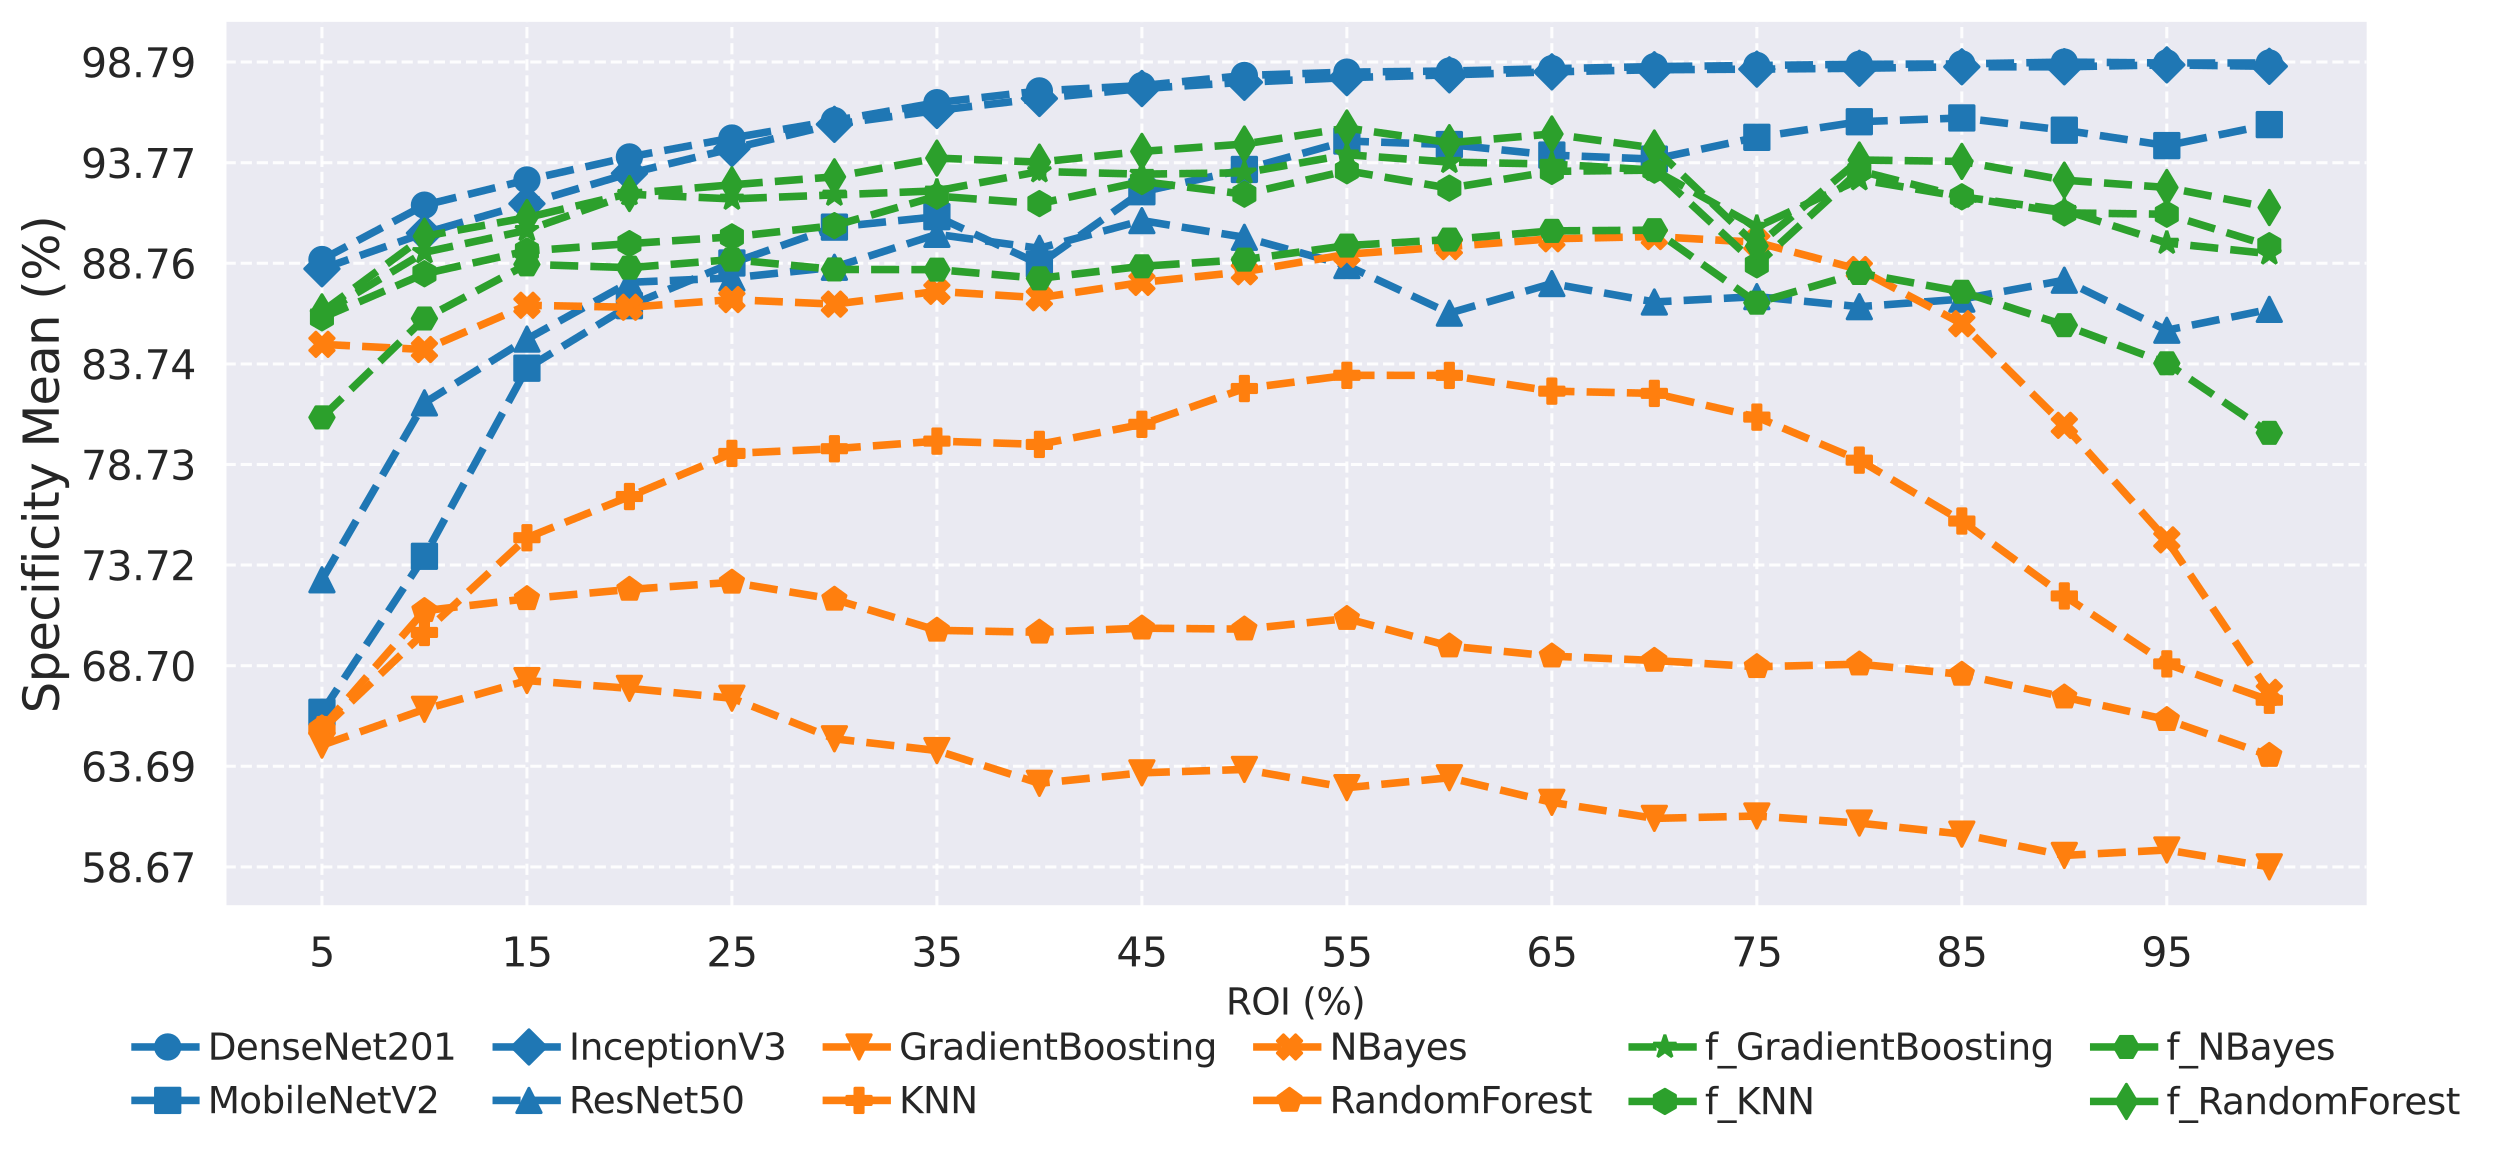 <?xml version="1.0" encoding="utf-8" standalone="no"?>
<!DOCTYPE svg PUBLIC "-//W3C//DTD SVG 1.1//EN"
  "http://www.w3.org/Graphics/SVG/1.1/DTD/svg11.dtd">
<svg xmlns:xlink="http://www.w3.org/1999/xlink" width="823.496pt" height="383.036pt" viewBox="0 0 823.496 383.036" xmlns="http://www.w3.org/2000/svg" version="1.1">
 <defs>
  <style type="text/css">*{stroke-linejoin: round; stroke-linecap: butt}</style>
 </defs>
 <g id="figure_1">
  <g id="patch_1">
   <path d="M 0 383.036 
L 823.496 383.036 
L 823.496 0 
L 0 0 
z
" style="fill: #ffffff"/>
  </g>
  <g id="axes_1">
   <g id="patch_2">
    <path d="M 73.974 298.8 
L 779.574 298.8 
L 779.574 7.2 
L 73.974 7.2 
z
" style="fill: #eaeaf2"/>
   </g>
   <g id="matplotlib.axis_1">
    <g id="xtick_1">
     <g id="line2d_1">
      <path d="M 106.047 298.8 
L 106.047 7.2 
" clip-path="url(#p35e69f5c95)" style="fill: none; stroke-dasharray: 3.7,1.6; stroke-dashoffset: 0; stroke: #ffffff; stroke-opacity: 0.9"/>
     </g>
     <g id="text_1">
      <!-- 5 -->
      <g style="fill: #262626" transform="translate(101.848 318.33) scale(0.132 -0.132)">
       <defs>
        <path id="DejaVuSans-35" d="M 691 4666 
L 3169 4666 
L 3169 4134 
L 1269 4134 
L 1269 2991 
Q 1406 3038 1543 3061 
Q 1681 3084 1819 3084 
Q 2600 3084 3056 2656 
Q 3513 2228 3513 1497 
Q 3513 744 3044 326 
Q 2575 -91 1722 -91 
Q 1428 -91 1123 -41 
Q 819 9 494 109 
L 494 744 
Q 775 591 1075 516 
Q 1375 441 1709 441 
Q 2250 441 2565 725 
Q 2881 1009 2881 1497 
Q 2881 1984 2565 2268 
Q 2250 2553 1709 2553 
Q 1456 2553 1204 2497 
Q 953 2441 691 2322 
L 691 4666 
z
" transform="scale(0.016)"/>
       </defs>
       <use xlink:href="#DejaVuSans-35"/>
      </g>
     </g>
    </g>
    <g id="xtick_2">
     <g id="line2d_2">
      <path d="M 173.568 298.8 
L 173.568 7.2 
" clip-path="url(#p35e69f5c95)" style="fill: none; stroke-dasharray: 3.7,1.6; stroke-dashoffset: 0; stroke: #ffffff; stroke-opacity: 0.9"/>
     </g>
     <g id="text_2">
      <!-- 15 -->
      <g style="fill: #262626" transform="translate(165.17 318.33) scale(0.132 -0.132)">
       <defs>
        <path id="DejaVuSans-31" d="M 794 531 
L 1825 531 
L 1825 4091 
L 703 3866 
L 703 4441 
L 1819 4666 
L 2450 4666 
L 2450 531 
L 3481 531 
L 3481 0 
L 794 0 
L 794 531 
z
" transform="scale(0.016)"/>
       </defs>
       <use xlink:href="#DejaVuSans-31"/>
       <use xlink:href="#DejaVuSans-35" x="63.623"/>
      </g>
     </g>
    </g>
    <g id="xtick_3">
     <g id="line2d_3">
      <path d="M 241.09 298.8 
L 241.09 7.2 
" clip-path="url(#p35e69f5c95)" style="fill: none; stroke-dasharray: 3.7,1.6; stroke-dashoffset: 0; stroke: #ffffff; stroke-opacity: 0.9"/>
     </g>
     <g id="text_3">
      <!-- 25 -->
      <g style="fill: #262626" transform="translate(232.691 318.33) scale(0.132 -0.132)">
       <defs>
        <path id="DejaVuSans-32" d="M 1228 531 
L 3431 531 
L 3431 0 
L 469 0 
L 469 531 
Q 828 903 1448 1529 
Q 2069 2156 2228 2338 
Q 2531 2678 2651 2914 
Q 2772 3150 2772 3378 
Q 2772 3750 2511 3984 
Q 2250 4219 1831 4219 
Q 1534 4219 1204 4116 
Q 875 4013 500 3803 
L 500 4441 
Q 881 4594 1212 4672 
Q 1544 4750 1819 4750 
Q 2544 4750 2975 4387 
Q 3406 4025 3406 3419 
Q 3406 3131 3298 2873 
Q 3191 2616 2906 2266 
Q 2828 2175 2409 1742 
Q 1991 1309 1228 531 
z
" transform="scale(0.016)"/>
       </defs>
       <use xlink:href="#DejaVuSans-32"/>
       <use xlink:href="#DejaVuSans-35" x="63.623"/>
      </g>
     </g>
    </g>
    <g id="xtick_4">
     <g id="line2d_4">
      <path d="M 308.611 298.8 
L 308.611 7.2 
" clip-path="url(#p35e69f5c95)" style="fill: none; stroke-dasharray: 3.7,1.6; stroke-dashoffset: 0; stroke: #ffffff; stroke-opacity: 0.9"/>
     </g>
     <g id="text_4">
      <!-- 35 -->
      <g style="fill: #262626" transform="translate(300.213 318.33) scale(0.132 -0.132)">
       <defs>
        <path id="DejaVuSans-33" d="M 2597 2516 
Q 3050 2419 3304 2112 
Q 3559 1806 3559 1356 
Q 3559 666 3084 287 
Q 2609 -91 1734 -91 
Q 1441 -91 1130 -33 
Q 819 25 488 141 
L 488 750 
Q 750 597 1062 519 
Q 1375 441 1716 441 
Q 2309 441 2620 675 
Q 2931 909 2931 1356 
Q 2931 1769 2642 2001 
Q 2353 2234 1838 2234 
L 1294 2234 
L 1294 2753 
L 1863 2753 
Q 2328 2753 2575 2939 
Q 2822 3125 2822 3475 
Q 2822 3834 2567 4026 
Q 2313 4219 1838 4219 
Q 1578 4219 1281 4162 
Q 984 4106 628 3988 
L 628 4550 
Q 988 4650 1302 4700 
Q 1616 4750 1894 4750 
Q 2613 4750 3031 4423 
Q 3450 4097 3450 3541 
Q 3450 3153 3228 2886 
Q 3006 2619 2597 2516 
z
" transform="scale(0.016)"/>
       </defs>
       <use xlink:href="#DejaVuSans-33"/>
       <use xlink:href="#DejaVuSans-35" x="63.623"/>
      </g>
     </g>
    </g>
    <g id="xtick_5">
     <g id="line2d_5">
      <path d="M 376.133 298.8 
L 376.133 7.2 
" clip-path="url(#p35e69f5c95)" style="fill: none; stroke-dasharray: 3.7,1.6; stroke-dashoffset: 0; stroke: #ffffff; stroke-opacity: 0.9"/>
     </g>
     <g id="text_5">
      <!-- 45 -->
      <g style="fill: #262626" transform="translate(367.734 318.33) scale(0.132 -0.132)">
       <defs>
        <path id="DejaVuSans-34" d="M 2419 4116 
L 825 1625 
L 2419 1625 
L 2419 4116 
z
M 2253 4666 
L 3047 4666 
L 3047 1625 
L 3713 1625 
L 3713 1100 
L 3047 1100 
L 3047 0 
L 2419 0 
L 2419 1100 
L 313 1100 
L 313 1709 
L 2253 4666 
z
" transform="scale(0.016)"/>
       </defs>
       <use xlink:href="#DejaVuSans-34"/>
       <use xlink:href="#DejaVuSans-35" x="63.623"/>
      </g>
     </g>
    </g>
    <g id="xtick_6">
     <g id="line2d_6">
      <path d="M 443.655 298.8 
L 443.655 7.2 
" clip-path="url(#p35e69f5c95)" style="fill: none; stroke-dasharray: 3.7,1.6; stroke-dashoffset: 0; stroke: #ffffff; stroke-opacity: 0.9"/>
     </g>
     <g id="text_6">
      <!-- 55 -->
      <g style="fill: #262626" transform="translate(435.256 318.33) scale(0.132 -0.132)">
       <use xlink:href="#DejaVuSans-35"/>
       <use xlink:href="#DejaVuSans-35" x="63.623"/>
      </g>
     </g>
    </g>
    <g id="xtick_7">
     <g id="line2d_7">
      <path d="M 511.176 298.8 
L 511.176 7.2 
" clip-path="url(#p35e69f5c95)" style="fill: none; stroke-dasharray: 3.7,1.6; stroke-dashoffset: 0; stroke: #ffffff; stroke-opacity: 0.9"/>
     </g>
     <g id="text_7">
      <!-- 65 -->
      <g style="fill: #262626" transform="translate(502.778 318.33) scale(0.132 -0.132)">
       <defs>
        <path id="DejaVuSans-36" d="M 2113 2584 
Q 1688 2584 1439 2293 
Q 1191 2003 1191 1497 
Q 1191 994 1439 701 
Q 1688 409 2113 409 
Q 2538 409 2786 701 
Q 3034 994 3034 1497 
Q 3034 2003 2786 2293 
Q 2538 2584 2113 2584 
z
M 3366 4563 
L 3366 3988 
Q 3128 4100 2886 4159 
Q 2644 4219 2406 4219 
Q 1781 4219 1451 3797 
Q 1122 3375 1075 2522 
Q 1259 2794 1537 2939 
Q 1816 3084 2150 3084 
Q 2853 3084 3261 2657 
Q 3669 2231 3669 1497 
Q 3669 778 3244 343 
Q 2819 -91 2113 -91 
Q 1303 -91 875 529 
Q 447 1150 447 2328 
Q 447 3434 972 4092 
Q 1497 4750 2381 4750 
Q 2619 4750 2861 4703 
Q 3103 4656 3366 4563 
z
" transform="scale(0.016)"/>
       </defs>
       <use xlink:href="#DejaVuSans-36"/>
       <use xlink:href="#DejaVuSans-35" x="63.623"/>
      </g>
     </g>
    </g>
    <g id="xtick_8">
     <g id="line2d_8">
      <path d="M 578.698 298.8 
L 578.698 7.2 
" clip-path="url(#p35e69f5c95)" style="fill: none; stroke-dasharray: 3.7,1.6; stroke-dashoffset: 0; stroke: #ffffff; stroke-opacity: 0.9"/>
     </g>
     <g id="text_8">
      <!-- 75 -->
      <g style="fill: #262626" transform="translate(570.299 318.33) scale(0.132 -0.132)">
       <defs>
        <path id="DejaVuSans-37" d="M 525 4666 
L 3525 4666 
L 3525 4397 
L 1831 0 
L 1172 0 
L 2766 4134 
L 525 4134 
L 525 4666 
z
" transform="scale(0.016)"/>
       </defs>
       <use xlink:href="#DejaVuSans-37"/>
       <use xlink:href="#DejaVuSans-35" x="63.623"/>
      </g>
     </g>
    </g>
    <g id="xtick_9">
     <g id="line2d_9">
      <path d="M 646.219 298.8 
L 646.219 7.2 
" clip-path="url(#p35e69f5c95)" style="fill: none; stroke-dasharray: 3.7,1.6; stroke-dashoffset: 0; stroke: #ffffff; stroke-opacity: 0.9"/>
     </g>
     <g id="text_9">
      <!-- 85 -->
      <g style="fill: #262626" transform="translate(637.821 318.33) scale(0.132 -0.132)">
       <defs>
        <path id="DejaVuSans-38" d="M 2034 2216 
Q 1584 2216 1326 1975 
Q 1069 1734 1069 1313 
Q 1069 891 1326 650 
Q 1584 409 2034 409 
Q 2484 409 2743 651 
Q 3003 894 3003 1313 
Q 3003 1734 2745 1975 
Q 2488 2216 2034 2216 
z
M 1403 2484 
Q 997 2584 770 2862 
Q 544 3141 544 3541 
Q 544 4100 942 4425 
Q 1341 4750 2034 4750 
Q 2731 4750 3128 4425 
Q 3525 4100 3525 3541 
Q 3525 3141 3298 2862 
Q 3072 2584 2669 2484 
Q 3125 2378 3379 2068 
Q 3634 1759 3634 1313 
Q 3634 634 3220 271 
Q 2806 -91 2034 -91 
Q 1263 -91 848 271 
Q 434 634 434 1313 
Q 434 1759 690 2068 
Q 947 2378 1403 2484 
z
M 1172 3481 
Q 1172 3119 1398 2916 
Q 1625 2713 2034 2713 
Q 2441 2713 2670 2916 
Q 2900 3119 2900 3481 
Q 2900 3844 2670 4047 
Q 2441 4250 2034 4250 
Q 1625 4250 1398 4047 
Q 1172 3844 1172 3481 
z
" transform="scale(0.016)"/>
       </defs>
       <use xlink:href="#DejaVuSans-38"/>
       <use xlink:href="#DejaVuSans-35" x="63.623"/>
      </g>
     </g>
    </g>
    <g id="xtick_10">
     <g id="line2d_10">
      <path d="M 713.741 298.8 
L 713.741 7.2 
" clip-path="url(#p35e69f5c95)" style="fill: none; stroke-dasharray: 3.7,1.6; stroke-dashoffset: 0; stroke: #ffffff; stroke-opacity: 0.9"/>
     </g>
     <g id="text_10">
      <!-- 95 -->
      <g style="fill: #262626" transform="translate(705.342 318.33) scale(0.132 -0.132)">
       <defs>
        <path id="DejaVuSans-39" d="M 703 97 
L 703 672 
Q 941 559 1184 500 
Q 1428 441 1663 441 
Q 2288 441 2617 861 
Q 2947 1281 2994 2138 
Q 2813 1869 2534 1725 
Q 2256 1581 1919 1581 
Q 1219 1581 811 2004 
Q 403 2428 403 3163 
Q 403 3881 828 4315 
Q 1253 4750 1959 4750 
Q 2769 4750 3195 4129 
Q 3622 3509 3622 2328 
Q 3622 1225 3098 567 
Q 2575 -91 1691 -91 
Q 1453 -91 1209 -44 
Q 966 3 703 97 
z
M 1959 2075 
Q 2384 2075 2632 2365 
Q 2881 2656 2881 3163 
Q 2881 3666 2632 3958 
Q 2384 4250 1959 4250 
Q 1534 4250 1286 3958 
Q 1038 3666 1038 3163 
Q 1038 2656 1286 2365 
Q 1534 2075 1959 2075 
z
" transform="scale(0.016)"/>
       </defs>
       <use xlink:href="#DejaVuSans-39"/>
       <use xlink:href="#DejaVuSans-35" x="63.623"/>
      </g>
     </g>
    </g>
    <g id="text_11">
     <!-- ROI (%) -->
     <g style="fill: #262626" transform="translate(403.822 334.193) scale(0.12 -0.12)">
      <defs>
       <path id="DejaVuSans-52" d="M 2841 2188 
Q 3044 2119 3236 1894 
Q 3428 1669 3622 1275 
L 4263 0 
L 3584 0 
L 2988 1197 
Q 2756 1666 2539 1819 
Q 2322 1972 1947 1972 
L 1259 1972 
L 1259 0 
L 628 0 
L 628 4666 
L 2053 4666 
Q 2853 4666 3247 4331 
Q 3641 3997 3641 3322 
Q 3641 2881 3436 2590 
Q 3231 2300 2841 2188 
z
M 1259 4147 
L 1259 2491 
L 2053 2491 
Q 2509 2491 2742 2702 
Q 2975 2913 2975 3322 
Q 2975 3731 2742 3939 
Q 2509 4147 2053 4147 
L 1259 4147 
z
" transform="scale(0.016)"/>
       <path id="DejaVuSans-4f" d="M 2522 4238 
Q 1834 4238 1429 3725 
Q 1025 3213 1025 2328 
Q 1025 1447 1429 934 
Q 1834 422 2522 422 
Q 3209 422 3611 934 
Q 4013 1447 4013 2328 
Q 4013 3213 3611 3725 
Q 3209 4238 2522 4238 
z
M 2522 4750 
Q 3503 4750 4090 4092 
Q 4678 3434 4678 2328 
Q 4678 1225 4090 567 
Q 3503 -91 2522 -91 
Q 1538 -91 948 565 
Q 359 1222 359 2328 
Q 359 3434 948 4092 
Q 1538 4750 2522 4750 
z
" transform="scale(0.016)"/>
       <path id="DejaVuSans-49" d="M 628 4666 
L 1259 4666 
L 1259 0 
L 628 0 
L 628 4666 
z
" transform="scale(0.016)"/>
       <path id="DejaVuSans-20" transform="scale(0.016)"/>
       <path id="DejaVuSans-28" d="M 1984 4856 
Q 1566 4138 1362 3434 
Q 1159 2731 1159 2009 
Q 1159 1288 1364 580 
Q 1569 -128 1984 -844 
L 1484 -844 
Q 1016 -109 783 600 
Q 550 1309 550 2009 
Q 550 2706 781 3412 
Q 1013 4119 1484 4856 
L 1984 4856 
z
" transform="scale(0.016)"/>
       <path id="DejaVuSans-25" d="M 4653 2053 
Q 4381 2053 4226 1822 
Q 4072 1591 4072 1178 
Q 4072 772 4226 539 
Q 4381 306 4653 306 
Q 4919 306 5073 539 
Q 5228 772 5228 1178 
Q 5228 1588 5073 1820 
Q 4919 2053 4653 2053 
z
M 4653 2450 
Q 5147 2450 5437 2106 
Q 5728 1763 5728 1178 
Q 5728 594 5436 251 
Q 5144 -91 4653 -91 
Q 4153 -91 3862 251 
Q 3572 594 3572 1178 
Q 3572 1766 3864 2108 
Q 4156 2450 4653 2450 
z
M 1428 4353 
Q 1159 4353 1004 4120 
Q 850 3888 850 3481 
Q 850 3069 1003 2837 
Q 1156 2606 1428 2606 
Q 1700 2606 1854 2837 
Q 2009 3069 2009 3481 
Q 2009 3884 1853 4118 
Q 1697 4353 1428 4353 
z
M 4250 4750 
L 4750 4750 
L 1831 -91 
L 1331 -91 
L 4250 4750 
z
M 1428 4750 
Q 1922 4750 2215 4408 
Q 2509 4066 2509 3481 
Q 2509 2891 2217 2550 
Q 1925 2209 1428 2209 
Q 931 2209 642 2551 
Q 353 2894 353 3481 
Q 353 4063 643 4406 
Q 934 4750 1428 4750 
z
" transform="scale(0.016)"/>
       <path id="DejaVuSans-29" d="M 513 4856 
L 1013 4856 
Q 1481 4119 1714 3412 
Q 1947 2706 1947 2009 
Q 1947 1309 1714 600 
Q 1481 -109 1013 -844 
L 513 -844 
Q 928 -128 1133 580 
Q 1338 1288 1338 2009 
Q 1338 2731 1133 3434 
Q 928 4138 513 4856 
z
" transform="scale(0.016)"/>
      </defs>
      <use xlink:href="#DejaVuSans-52"/>
      <use xlink:href="#DejaVuSans-4f" x="69.482"/>
      <use xlink:href="#DejaVuSans-49" x="148.193"/>
      <use xlink:href="#DejaVuSans-20" x="177.686"/>
      <use xlink:href="#DejaVuSans-28" x="209.473"/>
      <use xlink:href="#DejaVuSans-25" x="248.486"/>
      <use xlink:href="#DejaVuSans-29" x="343.506"/>
     </g>
    </g>
   </g>
   <g id="matplotlib.axis_2">
    <g id="ytick_1">
     <g id="line2d_11">
      <path d="M 73.974 285.571 
L 779.574 285.571 
" clip-path="url(#p35e69f5c95)" style="fill: none; stroke-dasharray: 3.7,1.6; stroke-dashoffset: 0; stroke: #ffffff; stroke-opacity: 0.9"/>
     </g>
     <g id="text_12">
      <!-- 58.67 -->
      <g style="fill: #262626" transform="translate(26.685 290.586) scale(0.132 -0.132)">
       <defs>
        <path id="DejaVuSans-2e" d="M 684 794 
L 1344 794 
L 1344 0 
L 684 0 
L 684 794 
z
" transform="scale(0.016)"/>
       </defs>
       <use xlink:href="#DejaVuSans-35"/>
       <use xlink:href="#DejaVuSans-38" x="63.623"/>
       <use xlink:href="#DejaVuSans-2e" x="127.246"/>
       <use xlink:href="#DejaVuSans-36" x="159.033"/>
       <use xlink:href="#DejaVuSans-37" x="222.656"/>
      </g>
     </g>
    </g>
    <g id="ytick_2">
     <g id="line2d_12">
      <path d="M 73.974 252.395 
L 779.574 252.395 
" clip-path="url(#p35e69f5c95)" style="fill: none; stroke-dasharray: 3.7,1.6; stroke-dashoffset: 0; stroke: #ffffff; stroke-opacity: 0.9"/>
     </g>
     <g id="text_13">
      <!-- 63.69 -->
      <g style="fill: #262626" transform="translate(26.685 257.41) scale(0.132 -0.132)">
       <use xlink:href="#DejaVuSans-36"/>
       <use xlink:href="#DejaVuSans-33" x="63.623"/>
       <use xlink:href="#DejaVuSans-2e" x="127.246"/>
       <use xlink:href="#DejaVuSans-36" x="159.033"/>
       <use xlink:href="#DejaVuSans-39" x="222.656"/>
      </g>
     </g>
    </g>
    <g id="ytick_3">
     <g id="line2d_13">
      <path d="M 73.974 219.284 
L 779.574 219.284 
" clip-path="url(#p35e69f5c95)" style="fill: none; stroke-dasharray: 3.7,1.6; stroke-dashoffset: 0; stroke: #ffffff; stroke-opacity: 0.9"/>
     </g>
     <g id="text_14">
      <!-- 68.70 -->
      <g style="fill: #262626" transform="translate(26.685 224.299) scale(0.132 -0.132)">
       <defs>
        <path id="DejaVuSans-30" d="M 2034 4250 
Q 1547 4250 1301 3770 
Q 1056 3291 1056 2328 
Q 1056 1369 1301 889 
Q 1547 409 2034 409 
Q 2525 409 2770 889 
Q 3016 1369 3016 2328 
Q 3016 3291 2770 3770 
Q 2525 4250 2034 4250 
z
M 2034 4750 
Q 2819 4750 3233 4129 
Q 3647 3509 3647 2328 
Q 3647 1150 3233 529 
Q 2819 -91 2034 -91 
Q 1250 -91 836 529 
Q 422 1150 422 2328 
Q 422 3509 836 4129 
Q 1250 4750 2034 4750 
z
" transform="scale(0.016)"/>
       </defs>
       <use xlink:href="#DejaVuSans-36"/>
       <use xlink:href="#DejaVuSans-38" x="63.623"/>
       <use xlink:href="#DejaVuSans-2e" x="127.246"/>
       <use xlink:href="#DejaVuSans-37" x="159.033"/>
       <use xlink:href="#DejaVuSans-30" x="222.656"/>
      </g>
     </g>
    </g>
    <g id="ytick_4">
     <g id="line2d_14">
      <path d="M 73.974 186.107 
L 779.574 186.107 
" clip-path="url(#p35e69f5c95)" style="fill: none; stroke-dasharray: 3.7,1.6; stroke-dashoffset: 0; stroke: #ffffff; stroke-opacity: 0.9"/>
     </g>
     <g id="text_15">
      <!-- 73.72 -->
      <g style="fill: #262626" transform="translate(26.685 191.122) scale(0.132 -0.132)">
       <use xlink:href="#DejaVuSans-37"/>
       <use xlink:href="#DejaVuSans-33" x="63.623"/>
       <use xlink:href="#DejaVuSans-2e" x="127.246"/>
       <use xlink:href="#DejaVuSans-37" x="159.033"/>
       <use xlink:href="#DejaVuSans-32" x="222.656"/>
      </g>
     </g>
    </g>
    <g id="ytick_5">
     <g id="line2d_15">
      <path d="M 73.974 152.997 
L 779.574 152.997 
" clip-path="url(#p35e69f5c95)" style="fill: none; stroke-dasharray: 3.7,1.6; stroke-dashoffset: 0; stroke: #ffffff; stroke-opacity: 0.9"/>
     </g>
     <g id="text_16">
      <!-- 78.73 -->
      <g style="fill: #262626" transform="translate(26.685 158.012) scale(0.132 -0.132)">
       <use xlink:href="#DejaVuSans-37"/>
       <use xlink:href="#DejaVuSans-38" x="63.623"/>
       <use xlink:href="#DejaVuSans-2e" x="127.246"/>
       <use xlink:href="#DejaVuSans-37" x="159.033"/>
       <use xlink:href="#DejaVuSans-33" x="222.656"/>
      </g>
     </g>
    </g>
    <g id="ytick_6">
     <g id="line2d_16">
      <path d="M 73.974 119.886 
L 779.574 119.886 
" clip-path="url(#p35e69f5c95)" style="fill: none; stroke-dasharray: 3.7,1.6; stroke-dashoffset: 0; stroke: #ffffff; stroke-opacity: 0.9"/>
     </g>
     <g id="text_17">
      <!-- 83.74 -->
      <g style="fill: #262626" transform="translate(26.685 124.901) scale(0.132 -0.132)">
       <use xlink:href="#DejaVuSans-38"/>
       <use xlink:href="#DejaVuSans-33" x="63.623"/>
       <use xlink:href="#DejaVuSans-2e" x="127.246"/>
       <use xlink:href="#DejaVuSans-37" x="159.033"/>
       <use xlink:href="#DejaVuSans-34" x="222.656"/>
      </g>
     </g>
    </g>
    <g id="ytick_7">
     <g id="line2d_17">
      <path d="M 73.974 86.709 
L 779.574 86.709 
" clip-path="url(#p35e69f5c95)" style="fill: none; stroke-dasharray: 3.7,1.6; stroke-dashoffset: 0; stroke: #ffffff; stroke-opacity: 0.9"/>
     </g>
     <g id="text_18">
      <!-- 88.76 -->
      <g style="fill: #262626" transform="translate(26.685 91.724) scale(0.132 -0.132)">
       <use xlink:href="#DejaVuSans-38"/>
       <use xlink:href="#DejaVuSans-38" x="63.623"/>
       <use xlink:href="#DejaVuSans-2e" x="127.246"/>
       <use xlink:href="#DejaVuSans-37" x="159.033"/>
       <use xlink:href="#DejaVuSans-36" x="222.656"/>
      </g>
     </g>
    </g>
    <g id="ytick_8">
     <g id="line2d_18">
      <path d="M 73.974 53.598 
L 779.574 53.598 
" clip-path="url(#p35e69f5c95)" style="fill: none; stroke-dasharray: 3.7,1.6; stroke-dashoffset: 0; stroke: #ffffff; stroke-opacity: 0.9"/>
     </g>
     <g id="text_19">
      <!-- 93.77 -->
      <g style="fill: #262626" transform="translate(26.685 58.613) scale(0.132 -0.132)">
       <use xlink:href="#DejaVuSans-39"/>
       <use xlink:href="#DejaVuSans-33" x="63.623"/>
       <use xlink:href="#DejaVuSans-2e" x="127.246"/>
       <use xlink:href="#DejaVuSans-37" x="159.033"/>
       <use xlink:href="#DejaVuSans-37" x="222.656"/>
      </g>
     </g>
    </g>
    <g id="ytick_9">
     <g id="line2d_19">
      <path d="M 73.974 20.422 
L 779.574 20.422 
" clip-path="url(#p35e69f5c95)" style="fill: none; stroke-dasharray: 3.7,1.6; stroke-dashoffset: 0; stroke: #ffffff; stroke-opacity: 0.9"/>
     </g>
     <g id="text_20">
      <!-- 98.79 -->
      <g style="fill: #262626" transform="translate(26.685 25.437) scale(0.132 -0.132)">
       <use xlink:href="#DejaVuSans-39"/>
       <use xlink:href="#DejaVuSans-38" x="63.623"/>
       <use xlink:href="#DejaVuSans-2e" x="127.246"/>
       <use xlink:href="#DejaVuSans-37" x="159.033"/>
       <use xlink:href="#DejaVuSans-39" x="222.656"/>
      </g>
     </g>
    </g>
    <g id="text_21">
     <!-- Specificity Mean (%) -->
     <g style="fill: #262626" transform="translate(19.358 234.959) rotate(-90) scale(0.16 -0.16)">
      <defs>
       <path id="DejaVuSans-53" d="M 3425 4513 
L 3425 3897 
Q 3066 4069 2747 4153 
Q 2428 4238 2131 4238 
Q 1616 4238 1336 4038 
Q 1056 3838 1056 3469 
Q 1056 3159 1242 3001 
Q 1428 2844 1947 2747 
L 2328 2669 
Q 3034 2534 3370 2195 
Q 3706 1856 3706 1288 
Q 3706 609 3251 259 
Q 2797 -91 1919 -91 
Q 1588 -91 1214 -16 
Q 841 59 441 206 
L 441 856 
Q 825 641 1194 531 
Q 1563 422 1919 422 
Q 2459 422 2753 634 
Q 3047 847 3047 1241 
Q 3047 1584 2836 1778 
Q 2625 1972 2144 2069 
L 1759 2144 
Q 1053 2284 737 2584 
Q 422 2884 422 3419 
Q 422 4038 858 4394 
Q 1294 4750 2059 4750 
Q 2388 4750 2728 4690 
Q 3069 4631 3425 4513 
z
" transform="scale(0.016)"/>
       <path id="DejaVuSans-70" d="M 1159 525 
L 1159 -1331 
L 581 -1331 
L 581 3500 
L 1159 3500 
L 1159 2969 
Q 1341 3281 1617 3432 
Q 1894 3584 2278 3584 
Q 2916 3584 3314 3078 
Q 3713 2572 3713 1747 
Q 3713 922 3314 415 
Q 2916 -91 2278 -91 
Q 1894 -91 1617 61 
Q 1341 213 1159 525 
z
M 3116 1747 
Q 3116 2381 2855 2742 
Q 2594 3103 2138 3103 
Q 1681 3103 1420 2742 
Q 1159 2381 1159 1747 
Q 1159 1113 1420 752 
Q 1681 391 2138 391 
Q 2594 391 2855 752 
Q 3116 1113 3116 1747 
z
" transform="scale(0.016)"/>
       <path id="DejaVuSans-65" d="M 3597 1894 
L 3597 1613 
L 953 1613 
Q 991 1019 1311 708 
Q 1631 397 2203 397 
Q 2534 397 2845 478 
Q 3156 559 3463 722 
L 3463 178 
Q 3153 47 2828 -22 
Q 2503 -91 2169 -91 
Q 1331 -91 842 396 
Q 353 884 353 1716 
Q 353 2575 817 3079 
Q 1281 3584 2069 3584 
Q 2775 3584 3186 3129 
Q 3597 2675 3597 1894 
z
M 3022 2063 
Q 3016 2534 2758 2815 
Q 2500 3097 2075 3097 
Q 1594 3097 1305 2825 
Q 1016 2553 972 2059 
L 3022 2063 
z
" transform="scale(0.016)"/>
       <path id="DejaVuSans-63" d="M 3122 3366 
L 3122 2828 
Q 2878 2963 2633 3030 
Q 2388 3097 2138 3097 
Q 1578 3097 1268 2742 
Q 959 2388 959 1747 
Q 959 1106 1268 751 
Q 1578 397 2138 397 
Q 2388 397 2633 464 
Q 2878 531 3122 666 
L 3122 134 
Q 2881 22 2623 -34 
Q 2366 -91 2075 -91 
Q 1284 -91 818 406 
Q 353 903 353 1747 
Q 353 2603 823 3093 
Q 1294 3584 2113 3584 
Q 2378 3584 2631 3529 
Q 2884 3475 3122 3366 
z
" transform="scale(0.016)"/>
       <path id="DejaVuSans-69" d="M 603 3500 
L 1178 3500 
L 1178 0 
L 603 0 
L 603 3500 
z
M 603 4863 
L 1178 4863 
L 1178 4134 
L 603 4134 
L 603 4863 
z
" transform="scale(0.016)"/>
       <path id="DejaVuSans-66" d="M 2375 4863 
L 2375 4384 
L 1825 4384 
Q 1516 4384 1395 4259 
Q 1275 4134 1275 3809 
L 1275 3500 
L 2222 3500 
L 2222 3053 
L 1275 3053 
L 1275 0 
L 697 0 
L 697 3053 
L 147 3053 
L 147 3500 
L 697 3500 
L 697 3744 
Q 697 4328 969 4595 
Q 1241 4863 1831 4863 
L 2375 4863 
z
" transform="scale(0.016)"/>
       <path id="DejaVuSans-74" d="M 1172 4494 
L 1172 3500 
L 2356 3500 
L 2356 3053 
L 1172 3053 
L 1172 1153 
Q 1172 725 1289 603 
Q 1406 481 1766 481 
L 2356 481 
L 2356 0 
L 1766 0 
Q 1100 0 847 248 
Q 594 497 594 1153 
L 594 3053 
L 172 3053 
L 172 3500 
L 594 3500 
L 594 4494 
L 1172 4494 
z
" transform="scale(0.016)"/>
       <path id="DejaVuSans-79" d="M 2059 -325 
Q 1816 -950 1584 -1140 
Q 1353 -1331 966 -1331 
L 506 -1331 
L 506 -850 
L 844 -850 
Q 1081 -850 1212 -737 
Q 1344 -625 1503 -206 
L 1606 56 
L 191 3500 
L 800 3500 
L 1894 763 
L 2988 3500 
L 3597 3500 
L 2059 -325 
z
" transform="scale(0.016)"/>
       <path id="DejaVuSans-4d" d="M 628 4666 
L 1569 4666 
L 2759 1491 
L 3956 4666 
L 4897 4666 
L 4897 0 
L 4281 0 
L 4281 4097 
L 3078 897 
L 2444 897 
L 1241 4097 
L 1241 0 
L 628 0 
L 628 4666 
z
" transform="scale(0.016)"/>
       <path id="DejaVuSans-61" d="M 2194 1759 
Q 1497 1759 1228 1600 
Q 959 1441 959 1056 
Q 959 750 1161 570 
Q 1363 391 1709 391 
Q 2188 391 2477 730 
Q 2766 1069 2766 1631 
L 2766 1759 
L 2194 1759 
z
M 3341 1997 
L 3341 0 
L 2766 0 
L 2766 531 
Q 2569 213 2275 61 
Q 1981 -91 1556 -91 
Q 1019 -91 701 211 
Q 384 513 384 1019 
Q 384 1609 779 1909 
Q 1175 2209 1959 2209 
L 2766 2209 
L 2766 2266 
Q 2766 2663 2505 2880 
Q 2244 3097 1772 3097 
Q 1472 3097 1187 3025 
Q 903 2953 641 2809 
L 641 3341 
Q 956 3463 1253 3523 
Q 1550 3584 1831 3584 
Q 2591 3584 2966 3190 
Q 3341 2797 3341 1997 
z
" transform="scale(0.016)"/>
       <path id="DejaVuSans-6e" d="M 3513 2113 
L 3513 0 
L 2938 0 
L 2938 2094 
Q 2938 2591 2744 2837 
Q 2550 3084 2163 3084 
Q 1697 3084 1428 2787 
Q 1159 2491 1159 1978 
L 1159 0 
L 581 0 
L 581 3500 
L 1159 3500 
L 1159 2956 
Q 1366 3272 1645 3428 
Q 1925 3584 2291 3584 
Q 2894 3584 3203 3211 
Q 3513 2838 3513 2113 
z
" transform="scale(0.016)"/>
      </defs>
      <use xlink:href="#DejaVuSans-53"/>
      <use xlink:href="#DejaVuSans-70" x="63.477"/>
      <use xlink:href="#DejaVuSans-65" x="126.953"/>
      <use xlink:href="#DejaVuSans-63" x="188.477"/>
      <use xlink:href="#DejaVuSans-69" x="243.457"/>
      <use xlink:href="#DejaVuSans-66" x="271.24"/>
      <use xlink:href="#DejaVuSans-69" x="306.445"/>
      <use xlink:href="#DejaVuSans-63" x="334.229"/>
      <use xlink:href="#DejaVuSans-69" x="389.209"/>
      <use xlink:href="#DejaVuSans-74" x="416.992"/>
      <use xlink:href="#DejaVuSans-79" x="456.201"/>
      <use xlink:href="#DejaVuSans-20" x="515.381"/>
      <use xlink:href="#DejaVuSans-4d" x="547.168"/>
      <use xlink:href="#DejaVuSans-65" x="633.447"/>
      <use xlink:href="#DejaVuSans-61" x="694.971"/>
      <use xlink:href="#DejaVuSans-6e" x="756.25"/>
      <use xlink:href="#DejaVuSans-20" x="819.629"/>
      <use xlink:href="#DejaVuSans-28" x="851.416"/>
      <use xlink:href="#DejaVuSans-25" x="890.43"/>
      <use xlink:href="#DejaVuSans-29" x="985.449"/>
     </g>
    </g>
   </g>
   <g id="line2d_20">
    <path d="M 106.047 85.485 
L 139.808 67.572 
L 173.568 59.277 
L 207.329 51.691 
L 241.09 45.455 
L 274.851 39.727 
L 308.611 33.817 
L 342.372 29.938 
L 376.133 28.198 
L 409.894 24.86 
L 443.655 23.759 
L 477.415 23.396 
L 511.176 22.624 
L 544.937 21.94 
L 578.698 21.565 
L 612.458 21.19 
L 646.219 21.049 
L 679.98 20.455 
L 713.741 20.741 
L 747.501 20.74 
" clip-path="url(#p35e69f5c95)" style="fill: none; stroke-dasharray: 9.25,4; stroke-dashoffset: 0; stroke: #1f77b4; stroke-width: 2.5"/>
    <defs>
     <path id="mc3c2c08454" d="M 0 4 
C 1.061 4 2.078 3.579 2.828 2.828 
C 3.579 2.078 4 1.061 4 0 
C 4 -1.061 3.579 -2.078 2.828 -2.828 
C 2.078 -3.579 1.061 -4 0 -4 
C -1.061 -4 -2.078 -3.579 -2.828 -2.828 
C -3.579 -2.078 -4 -1.061 -4 0 
C -4 1.061 -3.579 2.078 -2.828 2.828 
C -2.078 3.579 -1.061 4 0 4 
z
" style="stroke: #1f77b4"/>
    </defs>
    <g clip-path="url(#p35e69f5c95)">
     <use xlink:href="#mc3c2c08454" x="106.047" y="85.485" style="fill: #1f77b4; stroke: #1f77b4"/>
     <use xlink:href="#mc3c2c08454" x="139.808" y="67.572" style="fill: #1f77b4; stroke: #1f77b4"/>
     <use xlink:href="#mc3c2c08454" x="173.568" y="59.277" style="fill: #1f77b4; stroke: #1f77b4"/>
     <use xlink:href="#mc3c2c08454" x="207.329" y="51.691" style="fill: #1f77b4; stroke: #1f77b4"/>
     <use xlink:href="#mc3c2c08454" x="241.09" y="45.455" style="fill: #1f77b4; stroke: #1f77b4"/>
     <use xlink:href="#mc3c2c08454" x="274.851" y="39.727" style="fill: #1f77b4; stroke: #1f77b4"/>
     <use xlink:href="#mc3c2c08454" x="308.611" y="33.817" style="fill: #1f77b4; stroke: #1f77b4"/>
     <use xlink:href="#mc3c2c08454" x="342.372" y="29.938" style="fill: #1f77b4; stroke: #1f77b4"/>
     <use xlink:href="#mc3c2c08454" x="376.133" y="28.198" style="fill: #1f77b4; stroke: #1f77b4"/>
     <use xlink:href="#mc3c2c08454" x="409.894" y="24.86" style="fill: #1f77b4; stroke: #1f77b4"/>
     <use xlink:href="#mc3c2c08454" x="443.655" y="23.759" style="fill: #1f77b4; stroke: #1f77b4"/>
     <use xlink:href="#mc3c2c08454" x="477.415" y="23.396" style="fill: #1f77b4; stroke: #1f77b4"/>
     <use xlink:href="#mc3c2c08454" x="511.176" y="22.624" style="fill: #1f77b4; stroke: #1f77b4"/>
     <use xlink:href="#mc3c2c08454" x="544.937" y="21.94" style="fill: #1f77b4; stroke: #1f77b4"/>
     <use xlink:href="#mc3c2c08454" x="578.698" y="21.565" style="fill: #1f77b4; stroke: #1f77b4"/>
     <use xlink:href="#mc3c2c08454" x="612.458" y="21.19" style="fill: #1f77b4; stroke: #1f77b4"/>
     <use xlink:href="#mc3c2c08454" x="646.219" y="21.049" style="fill: #1f77b4; stroke: #1f77b4"/>
     <use xlink:href="#mc3c2c08454" x="679.98" y="20.455" style="fill: #1f77b4; stroke: #1f77b4"/>
     <use xlink:href="#mc3c2c08454" x="713.741" y="20.741" style="fill: #1f77b4; stroke: #1f77b4"/>
     <use xlink:href="#mc3c2c08454" x="747.501" y="20.74" style="fill: #1f77b4; stroke: #1f77b4"/>
    </g>
   </g>
   <g id="line2d_21">
    <path d="M 106.047 234.615 
L 139.808 183.244 
L 173.568 121.277 
L 207.329 100.689 
L 241.09 86.632 
L 274.851 74.821 
L 308.611 71.364 
L 342.372 86.988 
L 376.133 63.167 
L 409.894 55.813 
L 443.655 46.457 
L 477.415 47.618 
L 511.176 51.083 
L 544.937 52.419 
L 578.698 45.23 
L 612.458 40.09 
L 646.219 38.854 
L 679.98 42.89 
L 713.741 47.961 
L 747.501 41.046 
" clip-path="url(#p35e69f5c95)" style="fill: none; stroke-dasharray: 9.25,4; stroke-dashoffset: 0; stroke: #1f77b4; stroke-width: 2.5"/>
    <defs>
     <path id="me28e58e195" d="M -4 4 
L 4 4 
L 4 -4 
L -4 -4 
z
" style="stroke: #1f77b4; stroke-linejoin: miter"/>
    </defs>
    <g clip-path="url(#p35e69f5c95)">
     <use xlink:href="#me28e58e195" x="106.047" y="234.615" style="fill: #1f77b4; stroke: #1f77b4; stroke-linejoin: miter"/>
     <use xlink:href="#me28e58e195" x="139.808" y="183.244" style="fill: #1f77b4; stroke: #1f77b4; stroke-linejoin: miter"/>
     <use xlink:href="#me28e58e195" x="173.568" y="121.277" style="fill: #1f77b4; stroke: #1f77b4; stroke-linejoin: miter"/>
     <use xlink:href="#me28e58e195" x="207.329" y="100.689" style="fill: #1f77b4; stroke: #1f77b4; stroke-linejoin: miter"/>
     <use xlink:href="#me28e58e195" x="241.09" y="86.632" style="fill: #1f77b4; stroke: #1f77b4; stroke-linejoin: miter"/>
     <use xlink:href="#me28e58e195" x="274.851" y="74.821" style="fill: #1f77b4; stroke: #1f77b4; stroke-linejoin: miter"/>
     <use xlink:href="#me28e58e195" x="308.611" y="71.364" style="fill: #1f77b4; stroke: #1f77b4; stroke-linejoin: miter"/>
     <use xlink:href="#me28e58e195" x="342.372" y="86.988" style="fill: #1f77b4; stroke: #1f77b4; stroke-linejoin: miter"/>
     <use xlink:href="#me28e58e195" x="376.133" y="63.167" style="fill: #1f77b4; stroke: #1f77b4; stroke-linejoin: miter"/>
     <use xlink:href="#me28e58e195" x="409.894" y="55.813" style="fill: #1f77b4; stroke: #1f77b4; stroke-linejoin: miter"/>
     <use xlink:href="#me28e58e195" x="443.655" y="46.457" style="fill: #1f77b4; stroke: #1f77b4; stroke-linejoin: miter"/>
     <use xlink:href="#me28e58e195" x="477.415" y="47.618" style="fill: #1f77b4; stroke: #1f77b4; stroke-linejoin: miter"/>
     <use xlink:href="#me28e58e195" x="511.176" y="51.083" style="fill: #1f77b4; stroke: #1f77b4; stroke-linejoin: miter"/>
     <use xlink:href="#me28e58e195" x="544.937" y="52.419" style="fill: #1f77b4; stroke: #1f77b4; stroke-linejoin: miter"/>
     <use xlink:href="#me28e58e195" x="578.698" y="45.23" style="fill: #1f77b4; stroke: #1f77b4; stroke-linejoin: miter"/>
     <use xlink:href="#me28e58e195" x="612.458" y="40.09" style="fill: #1f77b4; stroke: #1f77b4; stroke-linejoin: miter"/>
     <use xlink:href="#me28e58e195" x="646.219" y="38.854" style="fill: #1f77b4; stroke: #1f77b4; stroke-linejoin: miter"/>
     <use xlink:href="#me28e58e195" x="679.98" y="42.89" style="fill: #1f77b4; stroke: #1f77b4; stroke-linejoin: miter"/>
     <use xlink:href="#me28e58e195" x="713.741" y="47.961" style="fill: #1f77b4; stroke: #1f77b4; stroke-linejoin: miter"/>
     <use xlink:href="#me28e58e195" x="747.501" y="41.046" style="fill: #1f77b4; stroke: #1f77b4; stroke-linejoin: miter"/>
    </g>
   </g>
   <g id="line2d_22">
    <path d="M 106.047 88.539 
L 139.808 76.78 
L 173.568 67.093 
L 207.329 57.11 
L 241.09 48.932 
L 274.851 40.954 
L 308.611 36.383 
L 342.372 32.439 
L 376.133 29.151 
L 409.894 27.105 
L 443.655 25.571 
L 477.415 24.649 
L 511.176 23.667 
L 544.937 22.981 
L 578.698 22.765 
L 612.458 22.49 
L 646.219 22.008 
L 679.98 21.999 
L 713.741 21.369 
L 747.501 21.845 
" clip-path="url(#p35e69f5c95)" style="fill: none; stroke-dasharray: 9.25,4; stroke-dashoffset: 0; stroke: #1f77b4; stroke-width: 2.5"/>
    <defs>
     <path id="md023466e45" d="M -0 5.657 
L 5.657 0 
L 0 -5.657 
L -5.657 -0 
z
" style="stroke: #1f77b4; stroke-linejoin: miter"/>
    </defs>
    <g clip-path="url(#p35e69f5c95)">
     <use xlink:href="#md023466e45" x="106.047" y="88.539" style="fill: #1f77b4; stroke: #1f77b4; stroke-linejoin: miter"/>
     <use xlink:href="#md023466e45" x="139.808" y="76.78" style="fill: #1f77b4; stroke: #1f77b4; stroke-linejoin: miter"/>
     <use xlink:href="#md023466e45" x="173.568" y="67.093" style="fill: #1f77b4; stroke: #1f77b4; stroke-linejoin: miter"/>
     <use xlink:href="#md023466e45" x="207.329" y="57.11" style="fill: #1f77b4; stroke: #1f77b4; stroke-linejoin: miter"/>
     <use xlink:href="#md023466e45" x="241.09" y="48.932" style="fill: #1f77b4; stroke: #1f77b4; stroke-linejoin: miter"/>
     <use xlink:href="#md023466e45" x="274.851" y="40.954" style="fill: #1f77b4; stroke: #1f77b4; stroke-linejoin: miter"/>
     <use xlink:href="#md023466e45" x="308.611" y="36.383" style="fill: #1f77b4; stroke: #1f77b4; stroke-linejoin: miter"/>
     <use xlink:href="#md023466e45" x="342.372" y="32.439" style="fill: #1f77b4; stroke: #1f77b4; stroke-linejoin: miter"/>
     <use xlink:href="#md023466e45" x="376.133" y="29.151" style="fill: #1f77b4; stroke: #1f77b4; stroke-linejoin: miter"/>
     <use xlink:href="#md023466e45" x="409.894" y="27.105" style="fill: #1f77b4; stroke: #1f77b4; stroke-linejoin: miter"/>
     <use xlink:href="#md023466e45" x="443.655" y="25.571" style="fill: #1f77b4; stroke: #1f77b4; stroke-linejoin: miter"/>
     <use xlink:href="#md023466e45" x="477.415" y="24.649" style="fill: #1f77b4; stroke: #1f77b4; stroke-linejoin: miter"/>
     <use xlink:href="#md023466e45" x="511.176" y="23.667" style="fill: #1f77b4; stroke: #1f77b4; stroke-linejoin: miter"/>
     <use xlink:href="#md023466e45" x="544.937" y="22.981" style="fill: #1f77b4; stroke: #1f77b4; stroke-linejoin: miter"/>
     <use xlink:href="#md023466e45" x="578.698" y="22.765" style="fill: #1f77b4; stroke: #1f77b4; stroke-linejoin: miter"/>
     <use xlink:href="#md023466e45" x="612.458" y="22.49" style="fill: #1f77b4; stroke: #1f77b4; stroke-linejoin: miter"/>
     <use xlink:href="#md023466e45" x="646.219" y="22.008" style="fill: #1f77b4; stroke: #1f77b4; stroke-linejoin: miter"/>
     <use xlink:href="#md023466e45" x="679.98" y="21.999" style="fill: #1f77b4; stroke: #1f77b4; stroke-linejoin: miter"/>
     <use xlink:href="#md023466e45" x="713.741" y="21.369" style="fill: #1f77b4; stroke: #1f77b4; stroke-linejoin: miter"/>
     <use xlink:href="#md023466e45" x="747.501" y="21.845" style="fill: #1f77b4; stroke: #1f77b4; stroke-linejoin: miter"/>
    </g>
   </g>
   <g id="line2d_23">
    <path d="M 106.047 190.975 
L 139.808 132.695 
L 173.568 111.682 
L 207.329 92.997 
L 241.09 91.551 
L 274.851 88.031 
L 308.611 77.185 
L 342.372 81.796 
L 376.133 72.668 
L 409.894 78.163 
L 443.655 87.474 
L 477.415 103.149 
L 511.176 93.407 
L 544.937 99.472 
L 578.698 97.704 
L 612.458 101.024 
L 646.219 98.525 
L 679.98 92.297 
L 713.741 108.777 
L 747.501 101.902 
" clip-path="url(#p35e69f5c95)" style="fill: none; stroke-dasharray: 9.25,4; stroke-dashoffset: 0; stroke: #1f77b4; stroke-width: 2.5"/>
    <defs>
     <path id="ma287f6bb24" d="M 0 -4 
L -4 4 
L 4 4 
z
" style="stroke: #1f77b4; stroke-linejoin: miter"/>
    </defs>
    <g clip-path="url(#p35e69f5c95)">
     <use xlink:href="#ma287f6bb24" x="106.047" y="190.975" style="fill: #1f77b4; stroke: #1f77b4; stroke-linejoin: miter"/>
     <use xlink:href="#ma287f6bb24" x="139.808" y="132.695" style="fill: #1f77b4; stroke: #1f77b4; stroke-linejoin: miter"/>
     <use xlink:href="#ma287f6bb24" x="173.568" y="111.682" style="fill: #1f77b4; stroke: #1f77b4; stroke-linejoin: miter"/>
     <use xlink:href="#ma287f6bb24" x="207.329" y="92.997" style="fill: #1f77b4; stroke: #1f77b4; stroke-linejoin: miter"/>
     <use xlink:href="#ma287f6bb24" x="241.09" y="91.551" style="fill: #1f77b4; stroke: #1f77b4; stroke-linejoin: miter"/>
     <use xlink:href="#ma287f6bb24" x="274.851" y="88.031" style="fill: #1f77b4; stroke: #1f77b4; stroke-linejoin: miter"/>
     <use xlink:href="#ma287f6bb24" x="308.611" y="77.185" style="fill: #1f77b4; stroke: #1f77b4; stroke-linejoin: miter"/>
     <use xlink:href="#ma287f6bb24" x="342.372" y="81.796" style="fill: #1f77b4; stroke: #1f77b4; stroke-linejoin: miter"/>
     <use xlink:href="#ma287f6bb24" x="376.133" y="72.668" style="fill: #1f77b4; stroke: #1f77b4; stroke-linejoin: miter"/>
     <use xlink:href="#ma287f6bb24" x="409.894" y="78.163" style="fill: #1f77b4; stroke: #1f77b4; stroke-linejoin: miter"/>
     <use xlink:href="#ma287f6bb24" x="443.655" y="87.474" style="fill: #1f77b4; stroke: #1f77b4; stroke-linejoin: miter"/>
     <use xlink:href="#ma287f6bb24" x="477.415" y="103.149" style="fill: #1f77b4; stroke: #1f77b4; stroke-linejoin: miter"/>
     <use xlink:href="#ma287f6bb24" x="511.176" y="93.407" style="fill: #1f77b4; stroke: #1f77b4; stroke-linejoin: miter"/>
     <use xlink:href="#ma287f6bb24" x="544.937" y="99.472" style="fill: #1f77b4; stroke: #1f77b4; stroke-linejoin: miter"/>
     <use xlink:href="#ma287f6bb24" x="578.698" y="97.704" style="fill: #1f77b4; stroke: #1f77b4; stroke-linejoin: miter"/>
     <use xlink:href="#ma287f6bb24" x="612.458" y="101.024" style="fill: #1f77b4; stroke: #1f77b4; stroke-linejoin: miter"/>
     <use xlink:href="#ma287f6bb24" x="646.219" y="98.525" style="fill: #1f77b4; stroke: #1f77b4; stroke-linejoin: miter"/>
     <use xlink:href="#ma287f6bb24" x="679.98" y="92.297" style="fill: #1f77b4; stroke: #1f77b4; stroke-linejoin: miter"/>
     <use xlink:href="#ma287f6bb24" x="713.741" y="108.777" style="fill: #1f77b4; stroke: #1f77b4; stroke-linejoin: miter"/>
     <use xlink:href="#ma287f6bb24" x="747.501" y="101.902" style="fill: #1f77b4; stroke: #1f77b4; stroke-linejoin: miter"/>
    </g>
   </g>
   <g id="line2d_24">
    <path d="M 106.047 245.454 
L 139.808 233.649 
L 173.568 224.177 
L 207.329 226.749 
L 241.09 229.996 
L 274.851 243.359 
L 308.611 247.24 
L 342.372 258.035 
L 376.133 254.574 
L 409.894 253.451 
L 443.655 259.463 
L 477.415 256.175 
L 511.176 264.296 
L 544.937 269.571 
L 578.698 268.794 
L 612.458 271.124 
L 646.219 274.759 
L 679.98 281.775 
L 713.741 279.98 
L 747.501 285.545 
" clip-path="url(#p35e69f5c95)" style="fill: none; stroke-dasharray: 9.25,4; stroke-dashoffset: 0; stroke: #ff7f0e; stroke-width: 2.5"/>
    <defs>
     <path id="mf6fb1ab28b" d="M -0 4 
L 4 -4 
L -4 -4 
z
" style="stroke: #ff7f0e; stroke-linejoin: miter"/>
    </defs>
    <g clip-path="url(#p35e69f5c95)">
     <use xlink:href="#mf6fb1ab28b" x="106.047" y="245.454" style="fill: #ff7f0e; stroke: #ff7f0e; stroke-linejoin: miter"/>
     <use xlink:href="#mf6fb1ab28b" x="139.808" y="233.649" style="fill: #ff7f0e; stroke: #ff7f0e; stroke-linejoin: miter"/>
     <use xlink:href="#mf6fb1ab28b" x="173.568" y="224.177" style="fill: #ff7f0e; stroke: #ff7f0e; stroke-linejoin: miter"/>
     <use xlink:href="#mf6fb1ab28b" x="207.329" y="226.749" style="fill: #ff7f0e; stroke: #ff7f0e; stroke-linejoin: miter"/>
     <use xlink:href="#mf6fb1ab28b" x="241.09" y="229.996" style="fill: #ff7f0e; stroke: #ff7f0e; stroke-linejoin: miter"/>
     <use xlink:href="#mf6fb1ab28b" x="274.851" y="243.359" style="fill: #ff7f0e; stroke: #ff7f0e; stroke-linejoin: miter"/>
     <use xlink:href="#mf6fb1ab28b" x="308.611" y="247.24" style="fill: #ff7f0e; stroke: #ff7f0e; stroke-linejoin: miter"/>
     <use xlink:href="#mf6fb1ab28b" x="342.372" y="258.035" style="fill: #ff7f0e; stroke: #ff7f0e; stroke-linejoin: miter"/>
     <use xlink:href="#mf6fb1ab28b" x="376.133" y="254.574" style="fill: #ff7f0e; stroke: #ff7f0e; stroke-linejoin: miter"/>
     <use xlink:href="#mf6fb1ab28b" x="409.894" y="253.451" style="fill: #ff7f0e; stroke: #ff7f0e; stroke-linejoin: miter"/>
     <use xlink:href="#mf6fb1ab28b" x="443.655" y="259.463" style="fill: #ff7f0e; stroke: #ff7f0e; stroke-linejoin: miter"/>
     <use xlink:href="#mf6fb1ab28b" x="477.415" y="256.175" style="fill: #ff7f0e; stroke: #ff7f0e; stroke-linejoin: miter"/>
     <use xlink:href="#mf6fb1ab28b" x="511.176" y="264.296" style="fill: #ff7f0e; stroke: #ff7f0e; stroke-linejoin: miter"/>
     <use xlink:href="#mf6fb1ab28b" x="544.937" y="269.571" style="fill: #ff7f0e; stroke: #ff7f0e; stroke-linejoin: miter"/>
     <use xlink:href="#mf6fb1ab28b" x="578.698" y="268.794" style="fill: #ff7f0e; stroke: #ff7f0e; stroke-linejoin: miter"/>
     <use xlink:href="#mf6fb1ab28b" x="612.458" y="271.124" style="fill: #ff7f0e; stroke: #ff7f0e; stroke-linejoin: miter"/>
     <use xlink:href="#mf6fb1ab28b" x="646.219" y="274.759" style="fill: #ff7f0e; stroke: #ff7f0e; stroke-linejoin: miter"/>
     <use xlink:href="#mf6fb1ab28b" x="679.98" y="281.775" style="fill: #ff7f0e; stroke: #ff7f0e; stroke-linejoin: miter"/>
     <use xlink:href="#mf6fb1ab28b" x="713.741" y="279.98" style="fill: #ff7f0e; stroke: #ff7f0e; stroke-linejoin: miter"/>
     <use xlink:href="#mf6fb1ab28b" x="747.501" y="285.545" style="fill: #ff7f0e; stroke: #ff7f0e; stroke-linejoin: miter"/>
    </g>
   </g>
   <g id="line2d_25">
    <path d="M 106.047 240.322 
L 139.808 208.333 
L 173.568 177.123 
L 207.329 163.551 
L 241.09 149.351 
L 274.851 147.806 
L 308.611 145.302 
L 342.372 146.386 
L 376.133 139.77 
L 409.894 127.976 
L 443.655 123.632 
L 477.415 123.654 
L 511.176 128.842 
L 544.937 129.581 
L 578.698 137.395 
L 612.458 151.575 
L 646.219 171.624 
L 679.98 196.3 
L 713.741 218.678 
L 747.501 230.667 
" clip-path="url(#p35e69f5c95)" style="fill: none; stroke-dasharray: 9.25,4; stroke-dashoffset: 0; stroke: #ff7f0e; stroke-width: 2.5"/>
    <defs>
     <path id="m32c9b9d700" d="M -1.333 4 
L 1.333 4 
L 1.333 1.333 
L 4 1.333 
L 4 -1.333 
L 1.333 -1.333 
L 1.333 -4 
L -1.333 -4 
L -1.333 -1.333 
L -4 -1.333 
L -4 1.333 
L -1.333 1.333 
z
" style="stroke: #ff7f0e; stroke-linejoin: miter"/>
    </defs>
    <g clip-path="url(#p35e69f5c95)">
     <use xlink:href="#m32c9b9d700" x="106.047" y="240.322" style="fill: #ff7f0e; stroke: #ff7f0e; stroke-linejoin: miter"/>
     <use xlink:href="#m32c9b9d700" x="139.808" y="208.333" style="fill: #ff7f0e; stroke: #ff7f0e; stroke-linejoin: miter"/>
     <use xlink:href="#m32c9b9d700" x="173.568" y="177.123" style="fill: #ff7f0e; stroke: #ff7f0e; stroke-linejoin: miter"/>
     <use xlink:href="#m32c9b9d700" x="207.329" y="163.551" style="fill: #ff7f0e; stroke: #ff7f0e; stroke-linejoin: miter"/>
     <use xlink:href="#m32c9b9d700" x="241.09" y="149.351" style="fill: #ff7f0e; stroke: #ff7f0e; stroke-linejoin: miter"/>
     <use xlink:href="#m32c9b9d700" x="274.851" y="147.806" style="fill: #ff7f0e; stroke: #ff7f0e; stroke-linejoin: miter"/>
     <use xlink:href="#m32c9b9d700" x="308.611" y="145.302" style="fill: #ff7f0e; stroke: #ff7f0e; stroke-linejoin: miter"/>
     <use xlink:href="#m32c9b9d700" x="342.372" y="146.386" style="fill: #ff7f0e; stroke: #ff7f0e; stroke-linejoin: miter"/>
     <use xlink:href="#m32c9b9d700" x="376.133" y="139.77" style="fill: #ff7f0e; stroke: #ff7f0e; stroke-linejoin: miter"/>
     <use xlink:href="#m32c9b9d700" x="409.894" y="127.976" style="fill: #ff7f0e; stroke: #ff7f0e; stroke-linejoin: miter"/>
     <use xlink:href="#m32c9b9d700" x="443.655" y="123.632" style="fill: #ff7f0e; stroke: #ff7f0e; stroke-linejoin: miter"/>
     <use xlink:href="#m32c9b9d700" x="477.415" y="123.654" style="fill: #ff7f0e; stroke: #ff7f0e; stroke-linejoin: miter"/>
     <use xlink:href="#m32c9b9d700" x="511.176" y="128.842" style="fill: #ff7f0e; stroke: #ff7f0e; stroke-linejoin: miter"/>
     <use xlink:href="#m32c9b9d700" x="544.937" y="129.581" style="fill: #ff7f0e; stroke: #ff7f0e; stroke-linejoin: miter"/>
     <use xlink:href="#m32c9b9d700" x="578.698" y="137.395" style="fill: #ff7f0e; stroke: #ff7f0e; stroke-linejoin: miter"/>
     <use xlink:href="#m32c9b9d700" x="612.458" y="151.575" style="fill: #ff7f0e; stroke: #ff7f0e; stroke-linejoin: miter"/>
     <use xlink:href="#m32c9b9d700" x="646.219" y="171.624" style="fill: #ff7f0e; stroke: #ff7f0e; stroke-linejoin: miter"/>
     <use xlink:href="#m32c9b9d700" x="679.98" y="196.3" style="fill: #ff7f0e; stroke: #ff7f0e; stroke-linejoin: miter"/>
     <use xlink:href="#m32c9b9d700" x="713.741" y="218.678" style="fill: #ff7f0e; stroke: #ff7f0e; stroke-linejoin: miter"/>
     <use xlink:href="#m32c9b9d700" x="747.501" y="230.667" style="fill: #ff7f0e; stroke: #ff7f0e; stroke-linejoin: miter"/>
    </g>
   </g>
   <g id="line2d_26">
    <path d="M 106.047 113.425 
L 139.808 115.131 
L 173.568 100.553 
L 207.329 101.208 
L 241.09 98.685 
L 274.851 100.181 
L 308.611 95.968 
L 342.372 98.082 
L 376.133 93.026 
L 409.894 89.51 
L 443.655 83.757 
L 477.415 81.236 
L 511.176 78.646 
L 544.937 77.92 
L 578.698 79.808 
L 612.458 88.791 
L 646.219 106.622 
L 679.98 140.106 
L 713.741 177.84 
L 747.501 228.057 
" clip-path="url(#p35e69f5c95)" style="fill: none; stroke-dasharray: 9.25,4; stroke-dashoffset: 0; stroke: #ff7f0e; stroke-width: 2.5"/>
    <defs>
     <path id="m957585c1d9" d="M -2 4 
L 0 2 
L 2 4 
L 4 2 
L 2 0 
L 4 -2 
L 2 -4 
L 0 -2 
L -2 -4 
L -4 -2 
L -2 0 
L -4 2 
z
" style="stroke: #ff7f0e; stroke-linejoin: miter"/>
    </defs>
    <g clip-path="url(#p35e69f5c95)">
     <use xlink:href="#m957585c1d9" x="106.047" y="113.425" style="fill: #ff7f0e; stroke: #ff7f0e; stroke-linejoin: miter"/>
     <use xlink:href="#m957585c1d9" x="139.808" y="115.131" style="fill: #ff7f0e; stroke: #ff7f0e; stroke-linejoin: miter"/>
     <use xlink:href="#m957585c1d9" x="173.568" y="100.553" style="fill: #ff7f0e; stroke: #ff7f0e; stroke-linejoin: miter"/>
     <use xlink:href="#m957585c1d9" x="207.329" y="101.208" style="fill: #ff7f0e; stroke: #ff7f0e; stroke-linejoin: miter"/>
     <use xlink:href="#m957585c1d9" x="241.09" y="98.685" style="fill: #ff7f0e; stroke: #ff7f0e; stroke-linejoin: miter"/>
     <use xlink:href="#m957585c1d9" x="274.851" y="100.181" style="fill: #ff7f0e; stroke: #ff7f0e; stroke-linejoin: miter"/>
     <use xlink:href="#m957585c1d9" x="308.611" y="95.968" style="fill: #ff7f0e; stroke: #ff7f0e; stroke-linejoin: miter"/>
     <use xlink:href="#m957585c1d9" x="342.372" y="98.082" style="fill: #ff7f0e; stroke: #ff7f0e; stroke-linejoin: miter"/>
     <use xlink:href="#m957585c1d9" x="376.133" y="93.026" style="fill: #ff7f0e; stroke: #ff7f0e; stroke-linejoin: miter"/>
     <use xlink:href="#m957585c1d9" x="409.894" y="89.51" style="fill: #ff7f0e; stroke: #ff7f0e; stroke-linejoin: miter"/>
     <use xlink:href="#m957585c1d9" x="443.655" y="83.757" style="fill: #ff7f0e; stroke: #ff7f0e; stroke-linejoin: miter"/>
     <use xlink:href="#m957585c1d9" x="477.415" y="81.236" style="fill: #ff7f0e; stroke: #ff7f0e; stroke-linejoin: miter"/>
     <use xlink:href="#m957585c1d9" x="511.176" y="78.646" style="fill: #ff7f0e; stroke: #ff7f0e; stroke-linejoin: miter"/>
     <use xlink:href="#m957585c1d9" x="544.937" y="77.92" style="fill: #ff7f0e; stroke: #ff7f0e; stroke-linejoin: miter"/>
     <use xlink:href="#m957585c1d9" x="578.698" y="79.808" style="fill: #ff7f0e; stroke: #ff7f0e; stroke-linejoin: miter"/>
     <use xlink:href="#m957585c1d9" x="612.458" y="88.791" style="fill: #ff7f0e; stroke: #ff7f0e; stroke-linejoin: miter"/>
     <use xlink:href="#m957585c1d9" x="646.219" y="106.622" style="fill: #ff7f0e; stroke: #ff7f0e; stroke-linejoin: miter"/>
     <use xlink:href="#m957585c1d9" x="679.98" y="140.106" style="fill: #ff7f0e; stroke: #ff7f0e; stroke-linejoin: miter"/>
     <use xlink:href="#m957585c1d9" x="713.741" y="177.84" style="fill: #ff7f0e; stroke: #ff7f0e; stroke-linejoin: miter"/>
     <use xlink:href="#m957585c1d9" x="747.501" y="228.057" style="fill: #ff7f0e; stroke: #ff7f0e; stroke-linejoin: miter"/>
    </g>
   </g>
   <g id="line2d_27">
    <path d="M 106.047 239.818 
L 139.808 201.166 
L 173.568 197.232 
L 207.329 194.155 
L 241.09 191.813 
L 274.851 197.423 
L 308.611 207.629 
L 342.372 208.265 
L 376.133 206.92 
L 409.894 207.232 
L 443.655 203.769 
L 477.415 212.818 
L 511.176 216.13 
L 544.937 217.562 
L 578.698 219.628 
L 612.458 218.77 
L 646.219 222.139 
L 679.98 229.638 
L 713.741 237.06 
L 747.501 248.862 
" clip-path="url(#p35e69f5c95)" style="fill: none; stroke-dasharray: 9.25,4; stroke-dashoffset: 0; stroke: #ff7f0e; stroke-width: 2.5"/>
    <defs>
     <path id="m608624dae3" d="M 0 -4 
L -3.804 -1.236 
L -2.351 3.236 
L 2.351 3.236 
L 3.804 -1.236 
z
" style="stroke: #ff7f0e; stroke-linejoin: miter"/>
    </defs>
    <g clip-path="url(#p35e69f5c95)">
     <use xlink:href="#m608624dae3" x="106.047" y="239.818" style="fill: #ff7f0e; stroke: #ff7f0e; stroke-linejoin: miter"/>
     <use xlink:href="#m608624dae3" x="139.808" y="201.166" style="fill: #ff7f0e; stroke: #ff7f0e; stroke-linejoin: miter"/>
     <use xlink:href="#m608624dae3" x="173.568" y="197.232" style="fill: #ff7f0e; stroke: #ff7f0e; stroke-linejoin: miter"/>
     <use xlink:href="#m608624dae3" x="207.329" y="194.155" style="fill: #ff7f0e; stroke: #ff7f0e; stroke-linejoin: miter"/>
     <use xlink:href="#m608624dae3" x="241.09" y="191.813" style="fill: #ff7f0e; stroke: #ff7f0e; stroke-linejoin: miter"/>
     <use xlink:href="#m608624dae3" x="274.851" y="197.423" style="fill: #ff7f0e; stroke: #ff7f0e; stroke-linejoin: miter"/>
     <use xlink:href="#m608624dae3" x="308.611" y="207.629" style="fill: #ff7f0e; stroke: #ff7f0e; stroke-linejoin: miter"/>
     <use xlink:href="#m608624dae3" x="342.372" y="208.265" style="fill: #ff7f0e; stroke: #ff7f0e; stroke-linejoin: miter"/>
     <use xlink:href="#m608624dae3" x="376.133" y="206.92" style="fill: #ff7f0e; stroke: #ff7f0e; stroke-linejoin: miter"/>
     <use xlink:href="#m608624dae3" x="409.894" y="207.232" style="fill: #ff7f0e; stroke: #ff7f0e; stroke-linejoin: miter"/>
     <use xlink:href="#m608624dae3" x="443.655" y="203.769" style="fill: #ff7f0e; stroke: #ff7f0e; stroke-linejoin: miter"/>
     <use xlink:href="#m608624dae3" x="477.415" y="212.818" style="fill: #ff7f0e; stroke: #ff7f0e; stroke-linejoin: miter"/>
     <use xlink:href="#m608624dae3" x="511.176" y="216.13" style="fill: #ff7f0e; stroke: #ff7f0e; stroke-linejoin: miter"/>
     <use xlink:href="#m608624dae3" x="544.937" y="217.562" style="fill: #ff7f0e; stroke: #ff7f0e; stroke-linejoin: miter"/>
     <use xlink:href="#m608624dae3" x="578.698" y="219.628" style="fill: #ff7f0e; stroke: #ff7f0e; stroke-linejoin: miter"/>
     <use xlink:href="#m608624dae3" x="612.458" y="218.77" style="fill: #ff7f0e; stroke: #ff7f0e; stroke-linejoin: miter"/>
     <use xlink:href="#m608624dae3" x="646.219" y="222.139" style="fill: #ff7f0e; stroke: #ff7f0e; stroke-linejoin: miter"/>
     <use xlink:href="#m608624dae3" x="679.98" y="229.638" style="fill: #ff7f0e; stroke: #ff7f0e; stroke-linejoin: miter"/>
     <use xlink:href="#m608624dae3" x="713.741" y="237.06" style="fill: #ff7f0e; stroke: #ff7f0e; stroke-linejoin: miter"/>
     <use xlink:href="#m608624dae3" x="747.501" y="248.862" style="fill: #ff7f0e; stroke: #ff7f0e; stroke-linejoin: miter"/>
    </g>
   </g>
   <g id="line2d_28">
    <path d="M 106.047 103.365 
L 139.808 83.119 
L 173.568 75.849 
L 207.329 63.974 
L 241.09 65.517 
L 274.851 64.195 
L 308.611 62.866 
L 342.372 56.484 
L 376.133 57.366 
L 409.894 56.911 
L 443.655 50.963 
L 477.415 53.393 
L 511.176 54.047 
L 544.937 56.03 
L 578.698 74.773 
L 612.458 59.114 
L 646.219 64.841 
L 679.98 69.247 
L 713.741 80.035 
L 747.501 83.567 
" clip-path="url(#p35e69f5c95)" style="fill: none; stroke-dasharray: 9.25,4; stroke-dashoffset: 0; stroke: #2ca02c; stroke-width: 2.5"/>
    <defs>
     <path id="m41f13b1ed5" d="M 0 -4 
L -0.898 -1.236 
L -3.804 -1.236 
L -1.453 0.472 
L -2.351 3.236 
L -0 1.528 
L 2.351 3.236 
L 1.453 0.472 
L 3.804 -1.236 
L 0.898 -1.236 
z
" style="stroke: #2ca02c; stroke-linejoin: bevel"/>
    </defs>
    <g clip-path="url(#p35e69f5c95)">
     <use xlink:href="#m41f13b1ed5" x="106.047" y="103.365" style="fill: #2ca02c; stroke: #2ca02c; stroke-linejoin: bevel"/>
     <use xlink:href="#m41f13b1ed5" x="139.808" y="83.119" style="fill: #2ca02c; stroke: #2ca02c; stroke-linejoin: bevel"/>
     <use xlink:href="#m41f13b1ed5" x="173.568" y="75.849" style="fill: #2ca02c; stroke: #2ca02c; stroke-linejoin: bevel"/>
     <use xlink:href="#m41f13b1ed5" x="207.329" y="63.974" style="fill: #2ca02c; stroke: #2ca02c; stroke-linejoin: bevel"/>
     <use xlink:href="#m41f13b1ed5" x="241.09" y="65.517" style="fill: #2ca02c; stroke: #2ca02c; stroke-linejoin: bevel"/>
     <use xlink:href="#m41f13b1ed5" x="274.851" y="64.195" style="fill: #2ca02c; stroke: #2ca02c; stroke-linejoin: bevel"/>
     <use xlink:href="#m41f13b1ed5" x="308.611" y="62.866" style="fill: #2ca02c; stroke: #2ca02c; stroke-linejoin: bevel"/>
     <use xlink:href="#m41f13b1ed5" x="342.372" y="56.484" style="fill: #2ca02c; stroke: #2ca02c; stroke-linejoin: bevel"/>
     <use xlink:href="#m41f13b1ed5" x="376.133" y="57.366" style="fill: #2ca02c; stroke: #2ca02c; stroke-linejoin: bevel"/>
     <use xlink:href="#m41f13b1ed5" x="409.894" y="56.911" style="fill: #2ca02c; stroke: #2ca02c; stroke-linejoin: bevel"/>
     <use xlink:href="#m41f13b1ed5" x="443.655" y="50.963" style="fill: #2ca02c; stroke: #2ca02c; stroke-linejoin: bevel"/>
     <use xlink:href="#m41f13b1ed5" x="477.415" y="53.393" style="fill: #2ca02c; stroke: #2ca02c; stroke-linejoin: bevel"/>
     <use xlink:href="#m41f13b1ed5" x="511.176" y="54.047" style="fill: #2ca02c; stroke: #2ca02c; stroke-linejoin: bevel"/>
     <use xlink:href="#m41f13b1ed5" x="544.937" y="56.03" style="fill: #2ca02c; stroke: #2ca02c; stroke-linejoin: bevel"/>
     <use xlink:href="#m41f13b1ed5" x="578.698" y="74.773" style="fill: #2ca02c; stroke: #2ca02c; stroke-linejoin: bevel"/>
     <use xlink:href="#m41f13b1ed5" x="612.458" y="59.114" style="fill: #2ca02c; stroke: #2ca02c; stroke-linejoin: bevel"/>
     <use xlink:href="#m41f13b1ed5" x="646.219" y="64.841" style="fill: #2ca02c; stroke: #2ca02c; stroke-linejoin: bevel"/>
     <use xlink:href="#m41f13b1ed5" x="679.98" y="69.247" style="fill: #2ca02c; stroke: #2ca02c; stroke-linejoin: bevel"/>
     <use xlink:href="#m41f13b1ed5" x="713.741" y="80.035" style="fill: #2ca02c; stroke: #2ca02c; stroke-linejoin: bevel"/>
     <use xlink:href="#m41f13b1ed5" x="747.501" y="83.567" style="fill: #2ca02c; stroke: #2ca02c; stroke-linejoin: bevel"/>
    </g>
   </g>
   <g id="line2d_29">
    <path d="M 106.047 104.687 
L 139.808 90.168 
L 173.568 82.664 
L 207.329 80.248 
L 241.09 78.024 
L 274.851 74.321 
L 308.611 64.621 
L 342.372 67.059 
L 376.133 59.789 
L 409.894 63.96 
L 443.655 56.243 
L 477.415 61.978 
L 511.176 56.456 
L 544.937 56.03 
L 578.698 87.243 
L 612.458 56.264 
L 646.219 64.834 
L 679.98 70.121 
L 713.741 70.569 
L 747.501 80.93 
" clip-path="url(#p35e69f5c95)" style="fill: none; stroke-dasharray: 9.25,4; stroke-dashoffset: 0; stroke: #2ca02c; stroke-width: 2.5"/>
    <defs>
     <path id="mdffbf7dc9e" d="M 0 -4 
L -3.464 -2 
L -3.464 2 
L -0 4 
L 3.464 2 
L 3.464 -2 
z
" style="stroke: #2ca02c; stroke-linejoin: miter"/>
    </defs>
    <g clip-path="url(#p35e69f5c95)">
     <use xlink:href="#mdffbf7dc9e" x="106.047" y="104.687" style="fill: #2ca02c; stroke: #2ca02c; stroke-linejoin: miter"/>
     <use xlink:href="#mdffbf7dc9e" x="139.808" y="90.168" style="fill: #2ca02c; stroke: #2ca02c; stroke-linejoin: miter"/>
     <use xlink:href="#mdffbf7dc9e" x="173.568" y="82.664" style="fill: #2ca02c; stroke: #2ca02c; stroke-linejoin: miter"/>
     <use xlink:href="#mdffbf7dc9e" x="207.329" y="80.248" style="fill: #2ca02c; stroke: #2ca02c; stroke-linejoin: miter"/>
     <use xlink:href="#mdffbf7dc9e" x="241.09" y="78.024" style="fill: #2ca02c; stroke: #2ca02c; stroke-linejoin: miter"/>
     <use xlink:href="#mdffbf7dc9e" x="274.851" y="74.321" style="fill: #2ca02c; stroke: #2ca02c; stroke-linejoin: miter"/>
     <use xlink:href="#mdffbf7dc9e" x="308.611" y="64.621" style="fill: #2ca02c; stroke: #2ca02c; stroke-linejoin: miter"/>
     <use xlink:href="#mdffbf7dc9e" x="342.372" y="67.059" style="fill: #2ca02c; stroke: #2ca02c; stroke-linejoin: miter"/>
     <use xlink:href="#mdffbf7dc9e" x="376.133" y="59.789" style="fill: #2ca02c; stroke: #2ca02c; stroke-linejoin: miter"/>
     <use xlink:href="#mdffbf7dc9e" x="409.894" y="63.96" style="fill: #2ca02c; stroke: #2ca02c; stroke-linejoin: miter"/>
     <use xlink:href="#mdffbf7dc9e" x="443.655" y="56.243" style="fill: #2ca02c; stroke: #2ca02c; stroke-linejoin: miter"/>
     <use xlink:href="#mdffbf7dc9e" x="477.415" y="61.978" style="fill: #2ca02c; stroke: #2ca02c; stroke-linejoin: miter"/>
     <use xlink:href="#mdffbf7dc9e" x="511.176" y="56.456" style="fill: #2ca02c; stroke: #2ca02c; stroke-linejoin: miter"/>
     <use xlink:href="#mdffbf7dc9e" x="544.937" y="56.03" style="fill: #2ca02c; stroke: #2ca02c; stroke-linejoin: miter"/>
     <use xlink:href="#mdffbf7dc9e" x="578.698" y="87.243" style="fill: #2ca02c; stroke: #2ca02c; stroke-linejoin: miter"/>
     <use xlink:href="#mdffbf7dc9e" x="612.458" y="56.264" style="fill: #2ca02c; stroke: #2ca02c; stroke-linejoin: miter"/>
     <use xlink:href="#mdffbf7dc9e" x="646.219" y="64.834" style="fill: #2ca02c; stroke: #2ca02c; stroke-linejoin: miter"/>
     <use xlink:href="#mdffbf7dc9e" x="679.98" y="70.121" style="fill: #2ca02c; stroke: #2ca02c; stroke-linejoin: miter"/>
     <use xlink:href="#mdffbf7dc9e" x="713.741" y="70.569" style="fill: #2ca02c; stroke: #2ca02c; stroke-linejoin: miter"/>
     <use xlink:href="#mdffbf7dc9e" x="747.501" y="80.93" style="fill: #2ca02c; stroke: #2ca02c; stroke-linejoin: miter"/>
    </g>
   </g>
   <g id="line2d_30">
    <path d="M 106.047 137.49 
L 139.808 104.914 
L 173.568 87.077 
L 207.329 88.164 
L 241.09 85.5 
L 274.851 88.754 
L 308.611 88.818 
L 342.372 91.682 
L 376.133 87.717 
L 409.894 85.514 
L 443.655 80.888 
L 477.415 78.905 
L 511.176 76.048 
L 544.937 75.821 
L 578.698 99.712 
L 612.458 89.92 
L 646.219 96.102 
L 679.98 107.103 
L 713.741 119.66 
L 747.501 142.571 
" clip-path="url(#p35e69f5c95)" style="fill: none; stroke-dasharray: 9.25,4; stroke-dashoffset: 0; stroke: #2ca02c; stroke-width: 2.5"/>
    <defs>
     <path id="m59c6acdcfe" d="M -2 -3.464 
L -4 -0 
L -2 3.464 
L 2 3.464 
L 4 0 
L 2 -3.464 
z
" style="stroke: #2ca02c; stroke-linejoin: miter"/>
    </defs>
    <g clip-path="url(#p35e69f5c95)">
     <use xlink:href="#m59c6acdcfe" x="106.047" y="137.49" style="fill: #2ca02c; stroke: #2ca02c; stroke-linejoin: miter"/>
     <use xlink:href="#m59c6acdcfe" x="139.808" y="104.914" style="fill: #2ca02c; stroke: #2ca02c; stroke-linejoin: miter"/>
     <use xlink:href="#m59c6acdcfe" x="173.568" y="87.077" style="fill: #2ca02c; stroke: #2ca02c; stroke-linejoin: miter"/>
     <use xlink:href="#m59c6acdcfe" x="207.329" y="88.164" style="fill: #2ca02c; stroke: #2ca02c; stroke-linejoin: miter"/>
     <use xlink:href="#m59c6acdcfe" x="241.09" y="85.5" style="fill: #2ca02c; stroke: #2ca02c; stroke-linejoin: miter"/>
     <use xlink:href="#m59c6acdcfe" x="274.851" y="88.754" style="fill: #2ca02c; stroke: #2ca02c; stroke-linejoin: miter"/>
     <use xlink:href="#m59c6acdcfe" x="308.611" y="88.818" style="fill: #2ca02c; stroke: #2ca02c; stroke-linejoin: miter"/>
     <use xlink:href="#m59c6acdcfe" x="342.372" y="91.682" style="fill: #2ca02c; stroke: #2ca02c; stroke-linejoin: miter"/>
     <use xlink:href="#m59c6acdcfe" x="376.133" y="87.717" style="fill: #2ca02c; stroke: #2ca02c; stroke-linejoin: miter"/>
     <use xlink:href="#m59c6acdcfe" x="409.894" y="85.514" style="fill: #2ca02c; stroke: #2ca02c; stroke-linejoin: miter"/>
     <use xlink:href="#m59c6acdcfe" x="443.655" y="80.888" style="fill: #2ca02c; stroke: #2ca02c; stroke-linejoin: miter"/>
     <use xlink:href="#m59c6acdcfe" x="477.415" y="78.905" style="fill: #2ca02c; stroke: #2ca02c; stroke-linejoin: miter"/>
     <use xlink:href="#m59c6acdcfe" x="511.176" y="76.048" style="fill: #2ca02c; stroke: #2ca02c; stroke-linejoin: miter"/>
     <use xlink:href="#m59c6acdcfe" x="544.937" y="75.821" style="fill: #2ca02c; stroke: #2ca02c; stroke-linejoin: miter"/>
     <use xlink:href="#m59c6acdcfe" x="578.698" y="99.712" style="fill: #2ca02c; stroke: #2ca02c; stroke-linejoin: miter"/>
     <use xlink:href="#m59c6acdcfe" x="612.458" y="89.92" style="fill: #2ca02c; stroke: #2ca02c; stroke-linejoin: miter"/>
     <use xlink:href="#m59c6acdcfe" x="646.219" y="96.102" style="fill: #2ca02c; stroke: #2ca02c; stroke-linejoin: miter"/>
     <use xlink:href="#m59c6acdcfe" x="679.98" y="107.103" style="fill: #2ca02c; stroke: #2ca02c; stroke-linejoin: miter"/>
     <use xlink:href="#m59c6acdcfe" x="713.741" y="119.66" style="fill: #2ca02c; stroke: #2ca02c; stroke-linejoin: miter"/>
     <use xlink:href="#m59c6acdcfe" x="747.501" y="142.571" style="fill: #2ca02c; stroke: #2ca02c; stroke-linejoin: miter"/>
    </g>
   </g>
   <g id="line2d_31">
    <path d="M 106.047 102.725 
L 139.808 77.832 
L 173.568 71.649 
L 207.329 63.74 
L 241.09 60.876 
L 274.851 58.247 
L 308.611 52.078 
L 342.372 53.4 
L 376.133 49.875 
L 409.894 47.445 
L 443.655 42.158 
L 477.415 47.004 
L 511.176 44.133 
L 544.937 48.76 
L 578.698 81.008 
L 612.458 52.712 
L 646.219 53.173 
L 679.98 59.334 
L 713.741 61.757 
L 747.501 68.359 
" clip-path="url(#p35e69f5c95)" style="fill: none; stroke-dasharray: 9.25,4; stroke-dashoffset: 0; stroke: #2ca02c; stroke-width: 2.5"/>
    <defs>
     <path id="m30c5873167" d="M -0 5.657 
L 3.394 0 
L 0 -5.657 
L -3.394 -0 
z
" style="stroke: #2ca02c; stroke-linejoin: miter"/>
    </defs>
    <g clip-path="url(#p35e69f5c95)">
     <use xlink:href="#m30c5873167" x="106.047" y="102.725" style="fill: #2ca02c; stroke: #2ca02c; stroke-linejoin: miter"/>
     <use xlink:href="#m30c5873167" x="139.808" y="77.832" style="fill: #2ca02c; stroke: #2ca02c; stroke-linejoin: miter"/>
     <use xlink:href="#m30c5873167" x="173.568" y="71.649" style="fill: #2ca02c; stroke: #2ca02c; stroke-linejoin: miter"/>
     <use xlink:href="#m30c5873167" x="207.329" y="63.74" style="fill: #2ca02c; stroke: #2ca02c; stroke-linejoin: miter"/>
     <use xlink:href="#m30c5873167" x="241.09" y="60.876" style="fill: #2ca02c; stroke: #2ca02c; stroke-linejoin: miter"/>
     <use xlink:href="#m30c5873167" x="274.851" y="58.247" style="fill: #2ca02c; stroke: #2ca02c; stroke-linejoin: miter"/>
     <use xlink:href="#m30c5873167" x="308.611" y="52.078" style="fill: #2ca02c; stroke: #2ca02c; stroke-linejoin: miter"/>
     <use xlink:href="#m30c5873167" x="342.372" y="53.4" style="fill: #2ca02c; stroke: #2ca02c; stroke-linejoin: miter"/>
     <use xlink:href="#m30c5873167" x="376.133" y="49.875" style="fill: #2ca02c; stroke: #2ca02c; stroke-linejoin: miter"/>
     <use xlink:href="#m30c5873167" x="409.894" y="47.445" style="fill: #2ca02c; stroke: #2ca02c; stroke-linejoin: miter"/>
     <use xlink:href="#m30c5873167" x="443.655" y="42.158" style="fill: #2ca02c; stroke: #2ca02c; stroke-linejoin: miter"/>
     <use xlink:href="#m30c5873167" x="477.415" y="47.004" style="fill: #2ca02c; stroke: #2ca02c; stroke-linejoin: miter"/>
     <use xlink:href="#m30c5873167" x="511.176" y="44.133" style="fill: #2ca02c; stroke: #2ca02c; stroke-linejoin: miter"/>
     <use xlink:href="#m30c5873167" x="544.937" y="48.76" style="fill: #2ca02c; stroke: #2ca02c; stroke-linejoin: miter"/>
     <use xlink:href="#m30c5873167" x="578.698" y="81.008" style="fill: #2ca02c; stroke: #2ca02c; stroke-linejoin: miter"/>
     <use xlink:href="#m30c5873167" x="612.458" y="52.712" style="fill: #2ca02c; stroke: #2ca02c; stroke-linejoin: miter"/>
     <use xlink:href="#m30c5873167" x="646.219" y="53.173" style="fill: #2ca02c; stroke: #2ca02c; stroke-linejoin: miter"/>
     <use xlink:href="#m30c5873167" x="679.98" y="59.334" style="fill: #2ca02c; stroke: #2ca02c; stroke-linejoin: miter"/>
     <use xlink:href="#m30c5873167" x="713.741" y="61.757" style="fill: #2ca02c; stroke: #2ca02c; stroke-linejoin: miter"/>
     <use xlink:href="#m30c5873167" x="747.501" y="68.359" style="fill: #2ca02c; stroke: #2ca02c; stroke-linejoin: miter"/>
    </g>
   </g>
   <g id="patch_3">
    <path d="M 73.974 298.8 
L 73.974 7.2 
" style="fill: none; stroke: #ffffff; stroke-width: 1.25; stroke-linejoin: miter; stroke-linecap: square"/>
   </g>
   <g id="patch_4">
    <path d="M 73.974 298.8 
L 779.574 298.8 
" style="fill: none; stroke: #ffffff; stroke-width: 1.25; stroke-linejoin: miter; stroke-linecap: square"/>
   </g>
   <g id="legend_1">
    <g id="line2d_32">
     <path d="M 43.25 344.871 
L 55.245 344.871 
L 67.24 344.871 
" style="fill: none; stroke-dasharray: 9.25,4; stroke-dashoffset: 0; stroke: #1f77b4; stroke-width: 2.5"/>
     <g>
      <use xlink:href="#mc3c2c08454" x="55.245" y="344.871" style="fill: #1f77b4; stroke: #1f77b4"/>
     </g>
    </g>
    <g id="text_22">
     <!-- DenseNet201 -->
     <g style="fill: #262626" transform="translate(68.44 349.07) scale(0.12 -0.12)">
      <defs>
       <path id="DejaVuSans-44" d="M 1259 4147 
L 1259 519 
L 2022 519 
Q 2988 519 3436 956 
Q 3884 1394 3884 2338 
Q 3884 3275 3436 3711 
Q 2988 4147 2022 4147 
L 1259 4147 
z
M 628 4666 
L 1925 4666 
Q 3281 4666 3915 4102 
Q 4550 3538 4550 2338 
Q 4550 1131 3912 565 
Q 3275 0 1925 0 
L 628 0 
L 628 4666 
z
" transform="scale(0.016)"/>
       <path id="DejaVuSans-73" d="M 2834 3397 
L 2834 2853 
Q 2591 2978 2328 3040 
Q 2066 3103 1784 3103 
Q 1356 3103 1142 2972 
Q 928 2841 928 2578 
Q 928 2378 1081 2264 
Q 1234 2150 1697 2047 
L 1894 2003 
Q 2506 1872 2764 1633 
Q 3022 1394 3022 966 
Q 3022 478 2636 193 
Q 2250 -91 1575 -91 
Q 1294 -91 989 -36 
Q 684 19 347 128 
L 347 722 
Q 666 556 975 473 
Q 1284 391 1588 391 
Q 1994 391 2212 530 
Q 2431 669 2431 922 
Q 2431 1156 2273 1281 
Q 2116 1406 1581 1522 
L 1381 1569 
Q 847 1681 609 1914 
Q 372 2147 372 2553 
Q 372 3047 722 3315 
Q 1072 3584 1716 3584 
Q 2034 3584 2315 3537 
Q 2597 3491 2834 3397 
z
" transform="scale(0.016)"/>
       <path id="DejaVuSans-4e" d="M 628 4666 
L 1478 4666 
L 3547 763 
L 3547 4666 
L 4159 4666 
L 4159 0 
L 3309 0 
L 1241 3903 
L 1241 0 
L 628 0 
L 628 4666 
z
" transform="scale(0.016)"/>
      </defs>
      <use xlink:href="#DejaVuSans-44"/>
      <use xlink:href="#DejaVuSans-65" x="77.002"/>
      <use xlink:href="#DejaVuSans-6e" x="138.525"/>
      <use xlink:href="#DejaVuSans-73" x="201.904"/>
      <use xlink:href="#DejaVuSans-65" x="254.004"/>
      <use xlink:href="#DejaVuSans-4e" x="315.527"/>
      <use xlink:href="#DejaVuSans-65" x="390.332"/>
      <use xlink:href="#DejaVuSans-74" x="451.855"/>
      <use xlink:href="#DejaVuSans-32" x="491.064"/>
      <use xlink:href="#DejaVuSans-30" x="554.688"/>
      <use xlink:href="#DejaVuSans-31" x="618.311"/>
     </g>
    </g>
    <g id="line2d_33">
     <path d="M 43.25 362.478 
L 55.245 362.478 
L 67.24 362.478 
" style="fill: none; stroke-dasharray: 9.25,4; stroke-dashoffset: 0; stroke: #1f77b4; stroke-width: 2.5"/>
     <g>
      <use xlink:href="#me28e58e195" x="55.245" y="362.478" style="fill: #1f77b4; stroke: #1f77b4; stroke-linejoin: miter"/>
     </g>
    </g>
    <g id="text_23">
     <!-- MobileNetV2 -->
     <g style="fill: #262626" transform="translate(68.44 366.676) scale(0.12 -0.12)">
      <defs>
       <path id="DejaVuSans-6f" d="M 1959 3097 
Q 1497 3097 1228 2736 
Q 959 2375 959 1747 
Q 959 1119 1226 758 
Q 1494 397 1959 397 
Q 2419 397 2687 759 
Q 2956 1122 2956 1747 
Q 2956 2369 2687 2733 
Q 2419 3097 1959 3097 
z
M 1959 3584 
Q 2709 3584 3137 3096 
Q 3566 2609 3566 1747 
Q 3566 888 3137 398 
Q 2709 -91 1959 -91 
Q 1206 -91 779 398 
Q 353 888 353 1747 
Q 353 2609 779 3096 
Q 1206 3584 1959 3584 
z
" transform="scale(0.016)"/>
       <path id="DejaVuSans-62" d="M 3116 1747 
Q 3116 2381 2855 2742 
Q 2594 3103 2138 3103 
Q 1681 3103 1420 2742 
Q 1159 2381 1159 1747 
Q 1159 1113 1420 752 
Q 1681 391 2138 391 
Q 2594 391 2855 752 
Q 3116 1113 3116 1747 
z
M 1159 2969 
Q 1341 3281 1617 3432 
Q 1894 3584 2278 3584 
Q 2916 3584 3314 3078 
Q 3713 2572 3713 1747 
Q 3713 922 3314 415 
Q 2916 -91 2278 -91 
Q 1894 -91 1617 61 
Q 1341 213 1159 525 
L 1159 0 
L 581 0 
L 581 4863 
L 1159 4863 
L 1159 2969 
z
" transform="scale(0.016)"/>
       <path id="DejaVuSans-6c" d="M 603 4863 
L 1178 4863 
L 1178 0 
L 603 0 
L 603 4863 
z
" transform="scale(0.016)"/>
       <path id="DejaVuSans-56" d="M 1831 0 
L 50 4666 
L 709 4666 
L 2188 738 
L 3669 4666 
L 4325 4666 
L 2547 0 
L 1831 0 
z
" transform="scale(0.016)"/>
      </defs>
      <use xlink:href="#DejaVuSans-4d"/>
      <use xlink:href="#DejaVuSans-6f" x="86.279"/>
      <use xlink:href="#DejaVuSans-62" x="147.461"/>
      <use xlink:href="#DejaVuSans-69" x="210.938"/>
      <use xlink:href="#DejaVuSans-6c" x="238.721"/>
      <use xlink:href="#DejaVuSans-65" x="266.504"/>
      <use xlink:href="#DejaVuSans-4e" x="328.027"/>
      <use xlink:href="#DejaVuSans-65" x="402.832"/>
      <use xlink:href="#DejaVuSans-74" x="464.355"/>
      <use xlink:href="#DejaVuSans-56" x="503.564"/>
      <use xlink:href="#DejaVuSans-32" x="571.973"/>
     </g>
    </g>
    <g id="line2d_34">
     <path d="M 162.237 344.871 
L 174.232 344.871 
L 186.227 344.871 
" style="fill: none; stroke-dasharray: 9.25,4; stroke-dashoffset: 0; stroke: #1f77b4; stroke-width: 2.5"/>
     <g>
      <use xlink:href="#md023466e45" x="174.232" y="344.871" style="fill: #1f77b4; stroke: #1f77b4; stroke-linejoin: miter"/>
     </g>
    </g>
    <g id="text_24">
     <!-- InceptionV3 -->
     <g style="fill: #262626" transform="translate(187.427 349.07) scale(0.12 -0.12)">
      <use xlink:href="#DejaVuSans-49"/>
      <use xlink:href="#DejaVuSans-6e" x="29.492"/>
      <use xlink:href="#DejaVuSans-63" x="92.871"/>
      <use xlink:href="#DejaVuSans-65" x="147.852"/>
      <use xlink:href="#DejaVuSans-70" x="209.375"/>
      <use xlink:href="#DejaVuSans-74" x="272.852"/>
      <use xlink:href="#DejaVuSans-69" x="312.061"/>
      <use xlink:href="#DejaVuSans-6f" x="339.844"/>
      <use xlink:href="#DejaVuSans-6e" x="401.025"/>
      <use xlink:href="#DejaVuSans-56" x="464.404"/>
      <use xlink:href="#DejaVuSans-33" x="532.812"/>
     </g>
    </g>
    <g id="line2d_35">
     <path d="M 162.237 362.478 
L 174.232 362.478 
L 186.227 362.478 
" style="fill: none; stroke-dasharray: 9.25,4; stroke-dashoffset: 0; stroke: #1f77b4; stroke-width: 2.5"/>
     <g>
      <use xlink:href="#ma287f6bb24" x="174.232" y="362.478" style="fill: #1f77b4; stroke: #1f77b4; stroke-linejoin: miter"/>
     </g>
    </g>
    <g id="text_25">
     <!-- ResNet50 -->
     <g style="fill: #262626" transform="translate(187.427 366.676) scale(0.12 -0.12)">
      <use xlink:href="#DejaVuSans-52"/>
      <use xlink:href="#DejaVuSans-65" x="64.982"/>
      <use xlink:href="#DejaVuSans-73" x="126.506"/>
      <use xlink:href="#DejaVuSans-4e" x="178.605"/>
      <use xlink:href="#DejaVuSans-65" x="253.41"/>
      <use xlink:href="#DejaVuSans-74" x="314.934"/>
      <use xlink:href="#DejaVuSans-35" x="354.143"/>
      <use xlink:href="#DejaVuSans-30" x="417.766"/>
     </g>
    </g>
    <g id="line2d_36">
     <path d="M 270.968 344.871 
L 282.963 344.871 
L 294.958 344.871 
" style="fill: none; stroke-dasharray: 9.25,4; stroke-dashoffset: 0; stroke: #ff7f0e; stroke-width: 2.5"/>
     <g>
      <use xlink:href="#mf6fb1ab28b" x="282.963" y="344.871" style="fill: #ff7f0e; stroke: #ff7f0e; stroke-linejoin: miter"/>
     </g>
    </g>
    <g id="text_26">
     <!-- GradientBoosting -->
     <g style="fill: #262626" transform="translate(296.158 349.07) scale(0.12 -0.12)">
      <defs>
       <path id="DejaVuSans-47" d="M 3809 666 
L 3809 1919 
L 2778 1919 
L 2778 2438 
L 4434 2438 
L 4434 434 
Q 4069 175 3628 42 
Q 3188 -91 2688 -91 
Q 1594 -91 976 548 
Q 359 1188 359 2328 
Q 359 3472 976 4111 
Q 1594 4750 2688 4750 
Q 3144 4750 3555 4637 
Q 3966 4525 4313 4306 
L 4313 3634 
Q 3963 3931 3569 4081 
Q 3175 4231 2741 4231 
Q 1884 4231 1454 3753 
Q 1025 3275 1025 2328 
Q 1025 1384 1454 906 
Q 1884 428 2741 428 
Q 3075 428 3337 486 
Q 3600 544 3809 666 
z
" transform="scale(0.016)"/>
       <path id="DejaVuSans-72" d="M 2631 2963 
Q 2534 3019 2420 3045 
Q 2306 3072 2169 3072 
Q 1681 3072 1420 2755 
Q 1159 2438 1159 1844 
L 1159 0 
L 581 0 
L 581 3500 
L 1159 3500 
L 1159 2956 
Q 1341 3275 1631 3429 
Q 1922 3584 2338 3584 
Q 2397 3584 2469 3576 
Q 2541 3569 2628 3553 
L 2631 2963 
z
" transform="scale(0.016)"/>
       <path id="DejaVuSans-64" d="M 2906 2969 
L 2906 4863 
L 3481 4863 
L 3481 0 
L 2906 0 
L 2906 525 
Q 2725 213 2448 61 
Q 2172 -91 1784 -91 
Q 1150 -91 751 415 
Q 353 922 353 1747 
Q 353 2572 751 3078 
Q 1150 3584 1784 3584 
Q 2172 3584 2448 3432 
Q 2725 3281 2906 2969 
z
M 947 1747 
Q 947 1113 1208 752 
Q 1469 391 1925 391 
Q 2381 391 2643 752 
Q 2906 1113 2906 1747 
Q 2906 2381 2643 2742 
Q 2381 3103 1925 3103 
Q 1469 3103 1208 2742 
Q 947 2381 947 1747 
z
" transform="scale(0.016)"/>
       <path id="DejaVuSans-42" d="M 1259 2228 
L 1259 519 
L 2272 519 
Q 2781 519 3026 730 
Q 3272 941 3272 1375 
Q 3272 1813 3026 2020 
Q 2781 2228 2272 2228 
L 1259 2228 
z
M 1259 4147 
L 1259 2741 
L 2194 2741 
Q 2656 2741 2882 2914 
Q 3109 3088 3109 3444 
Q 3109 3797 2882 3972 
Q 2656 4147 2194 4147 
L 1259 4147 
z
M 628 4666 
L 2241 4666 
Q 2963 4666 3353 4366 
Q 3744 4066 3744 3513 
Q 3744 3084 3544 2831 
Q 3344 2578 2956 2516 
Q 3422 2416 3680 2098 
Q 3938 1781 3938 1306 
Q 3938 681 3513 340 
Q 3088 0 2303 0 
L 628 0 
L 628 4666 
z
" transform="scale(0.016)"/>
       <path id="DejaVuSans-67" d="M 2906 1791 
Q 2906 2416 2648 2759 
Q 2391 3103 1925 3103 
Q 1463 3103 1205 2759 
Q 947 2416 947 1791 
Q 947 1169 1205 825 
Q 1463 481 1925 481 
Q 2391 481 2648 825 
Q 2906 1169 2906 1791 
z
M 3481 434 
Q 3481 -459 3084 -895 
Q 2688 -1331 1869 -1331 
Q 1566 -1331 1297 -1286 
Q 1028 -1241 775 -1147 
L 775 -588 
Q 1028 -725 1275 -790 
Q 1522 -856 1778 -856 
Q 2344 -856 2625 -561 
Q 2906 -266 2906 331 
L 2906 616 
Q 2728 306 2450 153 
Q 2172 0 1784 0 
Q 1141 0 747 490 
Q 353 981 353 1791 
Q 353 2603 747 3093 
Q 1141 3584 1784 3584 
Q 2172 3584 2450 3431 
Q 2728 3278 2906 2969 
L 2906 3500 
L 3481 3500 
L 3481 434 
z
" transform="scale(0.016)"/>
      </defs>
      <use xlink:href="#DejaVuSans-47"/>
      <use xlink:href="#DejaVuSans-72" x="77.49"/>
      <use xlink:href="#DejaVuSans-61" x="118.604"/>
      <use xlink:href="#DejaVuSans-64" x="179.883"/>
      <use xlink:href="#DejaVuSans-69" x="243.359"/>
      <use xlink:href="#DejaVuSans-65" x="271.143"/>
      <use xlink:href="#DejaVuSans-6e" x="332.666"/>
      <use xlink:href="#DejaVuSans-74" x="396.045"/>
      <use xlink:href="#DejaVuSans-42" x="435.254"/>
      <use xlink:href="#DejaVuSans-6f" x="503.857"/>
      <use xlink:href="#DejaVuSans-6f" x="565.039"/>
      <use xlink:href="#DejaVuSans-73" x="626.221"/>
      <use xlink:href="#DejaVuSans-74" x="678.32"/>
      <use xlink:href="#DejaVuSans-69" x="717.529"/>
      <use xlink:href="#DejaVuSans-6e" x="745.312"/>
      <use xlink:href="#DejaVuSans-67" x="808.691"/>
     </g>
    </g>
    <g id="line2d_37">
     <path d="M 270.968 362.478 
L 282.963 362.478 
L 294.958 362.478 
" style="fill: none; stroke-dasharray: 9.25,4; stroke-dashoffset: 0; stroke: #ff7f0e; stroke-width: 2.5"/>
     <g>
      <use xlink:href="#m32c9b9d700" x="282.963" y="362.478" style="fill: #ff7f0e; stroke: #ff7f0e; stroke-linejoin: miter"/>
     </g>
    </g>
    <g id="text_27">
     <!-- KNN -->
     <g style="fill: #262626" transform="translate(296.158 366.676) scale(0.12 -0.12)">
      <defs>
       <path id="DejaVuSans-4b" d="M 628 4666 
L 1259 4666 
L 1259 2694 
L 3353 4666 
L 4166 4666 
L 1850 2491 
L 4331 0 
L 3500 0 
L 1259 2247 
L 1259 0 
L 628 0 
L 628 4666 
z
" transform="scale(0.016)"/>
      </defs>
      <use xlink:href="#DejaVuSans-4b"/>
      <use xlink:href="#DejaVuSans-4e" x="65.576"/>
      <use xlink:href="#DejaVuSans-4e" x="140.381"/>
     </g>
    </g>
    <g id="line2d_38">
     <path d="M 412.772 344.871 
L 424.767 344.871 
L 436.762 344.871 
" style="fill: none; stroke-dasharray: 9.25,4; stroke-dashoffset: 0; stroke: #ff7f0e; stroke-width: 2.5"/>
     <g>
      <use xlink:href="#m957585c1d9" x="424.767" y="344.871" style="fill: #ff7f0e; stroke: #ff7f0e; stroke-linejoin: miter"/>
     </g>
    </g>
    <g id="text_28">
     <!-- NBayes -->
     <g style="fill: #262626" transform="translate(437.962 349.07) scale(0.12 -0.12)">
      <use xlink:href="#DejaVuSans-4e"/>
      <use xlink:href="#DejaVuSans-42" x="74.805"/>
      <use xlink:href="#DejaVuSans-61" x="143.408"/>
      <use xlink:href="#DejaVuSans-79" x="204.688"/>
      <use xlink:href="#DejaVuSans-65" x="263.867"/>
      <use xlink:href="#DejaVuSans-73" x="325.391"/>
     </g>
    </g>
    <g id="line2d_39">
     <path d="M 412.772 362.478 
L 424.767 362.478 
L 436.762 362.478 
" style="fill: none; stroke-dasharray: 9.25,4; stroke-dashoffset: 0; stroke: #ff7f0e; stroke-width: 2.5"/>
     <g>
      <use xlink:href="#m608624dae3" x="424.767" y="362.478" style="fill: #ff7f0e; stroke: #ff7f0e; stroke-linejoin: miter"/>
     </g>
    </g>
    <g id="text_29">
     <!-- RandomForest -->
     <g style="fill: #262626" transform="translate(437.962 366.676) scale(0.12 -0.12)">
      <defs>
       <path id="DejaVuSans-6d" d="M 3328 2828 
Q 3544 3216 3844 3400 
Q 4144 3584 4550 3584 
Q 5097 3584 5394 3201 
Q 5691 2819 5691 2113 
L 5691 0 
L 5113 0 
L 5113 2094 
Q 5113 2597 4934 2840 
Q 4756 3084 4391 3084 
Q 3944 3084 3684 2787 
Q 3425 2491 3425 1978 
L 3425 0 
L 2847 0 
L 2847 2094 
Q 2847 2600 2669 2842 
Q 2491 3084 2119 3084 
Q 1678 3084 1418 2786 
Q 1159 2488 1159 1978 
L 1159 0 
L 581 0 
L 581 3500 
L 1159 3500 
L 1159 2956 
Q 1356 3278 1631 3431 
Q 1906 3584 2284 3584 
Q 2666 3584 2933 3390 
Q 3200 3197 3328 2828 
z
" transform="scale(0.016)"/>
       <path id="DejaVuSans-46" d="M 628 4666 
L 3309 4666 
L 3309 4134 
L 1259 4134 
L 1259 2759 
L 3109 2759 
L 3109 2228 
L 1259 2228 
L 1259 0 
L 628 0 
L 628 4666 
z
" transform="scale(0.016)"/>
      </defs>
      <use xlink:href="#DejaVuSans-52"/>
      <use xlink:href="#DejaVuSans-61" x="67.232"/>
      <use xlink:href="#DejaVuSans-6e" x="128.512"/>
      <use xlink:href="#DejaVuSans-64" x="191.891"/>
      <use xlink:href="#DejaVuSans-6f" x="255.367"/>
      <use xlink:href="#DejaVuSans-6d" x="316.549"/>
      <use xlink:href="#DejaVuSans-46" x="413.961"/>
      <use xlink:href="#DejaVuSans-6f" x="467.855"/>
      <use xlink:href="#DejaVuSans-72" x="529.037"/>
      <use xlink:href="#DejaVuSans-65" x="567.9"/>
      <use xlink:href="#DejaVuSans-73" x="629.424"/>
      <use xlink:href="#DejaVuSans-74" x="681.523"/>
     </g>
    </g>
    <g id="line2d_40">
     <path d="M 536.41 344.871 
L 548.405 344.871 
L 560.401 344.871 
" style="fill: none; stroke-dasharray: 9.25,4; stroke-dashoffset: 0; stroke: #2ca02c; stroke-width: 2.5"/>
     <g>
      <use xlink:href="#m41f13b1ed5" x="548.405" y="344.871" style="fill: #2ca02c; stroke: #2ca02c; stroke-linejoin: bevel"/>
     </g>
    </g>
    <g id="text_30">
     <!-- f_GradientBoosting -->
     <g style="fill: #262626" transform="translate(561.6 349.07) scale(0.12 -0.12)">
      <defs>
       <path id="DejaVuSans-5f" d="M 3263 -1063 
L 3263 -1509 
L -63 -1509 
L -63 -1063 
L 3263 -1063 
z
" transform="scale(0.016)"/>
      </defs>
      <use xlink:href="#DejaVuSans-66"/>
      <use xlink:href="#DejaVuSans-5f" x="35.205"/>
      <use xlink:href="#DejaVuSans-47" x="85.205"/>
      <use xlink:href="#DejaVuSans-72" x="162.695"/>
      <use xlink:href="#DejaVuSans-61" x="203.809"/>
      <use xlink:href="#DejaVuSans-64" x="265.088"/>
      <use xlink:href="#DejaVuSans-69" x="328.564"/>
      <use xlink:href="#DejaVuSans-65" x="356.348"/>
      <use xlink:href="#DejaVuSans-6e" x="417.871"/>
      <use xlink:href="#DejaVuSans-74" x="481.25"/>
      <use xlink:href="#DejaVuSans-42" x="520.459"/>
      <use xlink:href="#DejaVuSans-6f" x="589.062"/>
      <use xlink:href="#DejaVuSans-6f" x="650.244"/>
      <use xlink:href="#DejaVuSans-73" x="711.426"/>
      <use xlink:href="#DejaVuSans-74" x="763.525"/>
      <use xlink:href="#DejaVuSans-69" x="802.734"/>
      <use xlink:href="#DejaVuSans-6e" x="830.518"/>
      <use xlink:href="#DejaVuSans-67" x="893.896"/>
     </g>
    </g>
    <g id="line2d_41">
     <path d="M 536.41 362.812 
L 548.405 362.812 
L 560.401 362.812 
" style="fill: none; stroke-dasharray: 9.25,4; stroke-dashoffset: 0; stroke: #2ca02c; stroke-width: 2.5"/>
     <g>
      <use xlink:href="#mdffbf7dc9e" x="548.405" y="362.812" style="fill: #2ca02c; stroke: #2ca02c; stroke-linejoin: miter"/>
     </g>
    </g>
    <g id="text_31">
     <!-- f_KNN -->
     <g style="fill: #262626" transform="translate(561.6 367.01) scale(0.12 -0.12)">
      <use xlink:href="#DejaVuSans-66"/>
      <use xlink:href="#DejaVuSans-5f" x="35.205"/>
      <use xlink:href="#DejaVuSans-4b" x="85.205"/>
      <use xlink:href="#DejaVuSans-4e" x="150.781"/>
      <use xlink:href="#DejaVuSans-4e" x="225.586"/>
     </g>
    </g>
    <g id="line2d_42">
     <path d="M 688.434 344.871 
L 700.43 344.871 
L 712.425 344.871 
" style="fill: none; stroke-dasharray: 9.25,4; stroke-dashoffset: 0; stroke: #2ca02c; stroke-width: 2.5"/>
     <g>
      <use xlink:href="#m59c6acdcfe" x="700.43" y="344.871" style="fill: #2ca02c; stroke: #2ca02c; stroke-linejoin: miter"/>
     </g>
    </g>
    <g id="text_32">
     <!-- f_NBayes -->
     <g style="fill: #262626" transform="translate(713.624 349.07) scale(0.12 -0.12)">
      <use xlink:href="#DejaVuSans-66"/>
      <use xlink:href="#DejaVuSans-5f" x="35.205"/>
      <use xlink:href="#DejaVuSans-4e" x="85.205"/>
      <use xlink:href="#DejaVuSans-42" x="160.01"/>
      <use xlink:href="#DejaVuSans-61" x="228.613"/>
      <use xlink:href="#DejaVuSans-79" x="289.893"/>
      <use xlink:href="#DejaVuSans-65" x="349.072"/>
      <use xlink:href="#DejaVuSans-73" x="410.596"/>
     </g>
    </g>
    <g id="line2d_43">
     <path d="M 688.434 362.812 
L 700.43 362.812 
L 712.425 362.812 
" style="fill: none; stroke-dasharray: 9.25,4; stroke-dashoffset: 0; stroke: #2ca02c; stroke-width: 2.5"/>
     <g>
      <use xlink:href="#m30c5873167" x="700.43" y="362.812" style="fill: #2ca02c; stroke: #2ca02c; stroke-linejoin: miter"/>
     </g>
    </g>
    <g id="text_33">
     <!-- f_RandomForest -->
     <g style="fill: #262626" transform="translate(713.624 367.01) scale(0.12 -0.12)">
      <use xlink:href="#DejaVuSans-66"/>
      <use xlink:href="#DejaVuSans-5f" x="35.205"/>
      <use xlink:href="#DejaVuSans-52" x="85.205"/>
      <use xlink:href="#DejaVuSans-61" x="152.438"/>
      <use xlink:href="#DejaVuSans-6e" x="213.717"/>
      <use xlink:href="#DejaVuSans-64" x="277.096"/>
      <use xlink:href="#DejaVuSans-6f" x="340.572"/>
      <use xlink:href="#DejaVuSans-6d" x="401.754"/>
      <use xlink:href="#DejaVuSans-46" x="499.166"/>
      <use xlink:href="#DejaVuSans-6f" x="553.061"/>
      <use xlink:href="#DejaVuSans-72" x="614.242"/>
      <use xlink:href="#DejaVuSans-65" x="653.105"/>
      <use xlink:href="#DejaVuSans-73" x="714.629"/>
      <use xlink:href="#DejaVuSans-74" x="766.729"/>
     </g>
    </g>
   </g>
  </g>
 </g>
 <defs>
  <clipPath id="p35e69f5c95">
   <rect x="73.974" y="7.2" width="705.6" height="291.6"/>
  </clipPath>
 </defs>
</svg>

